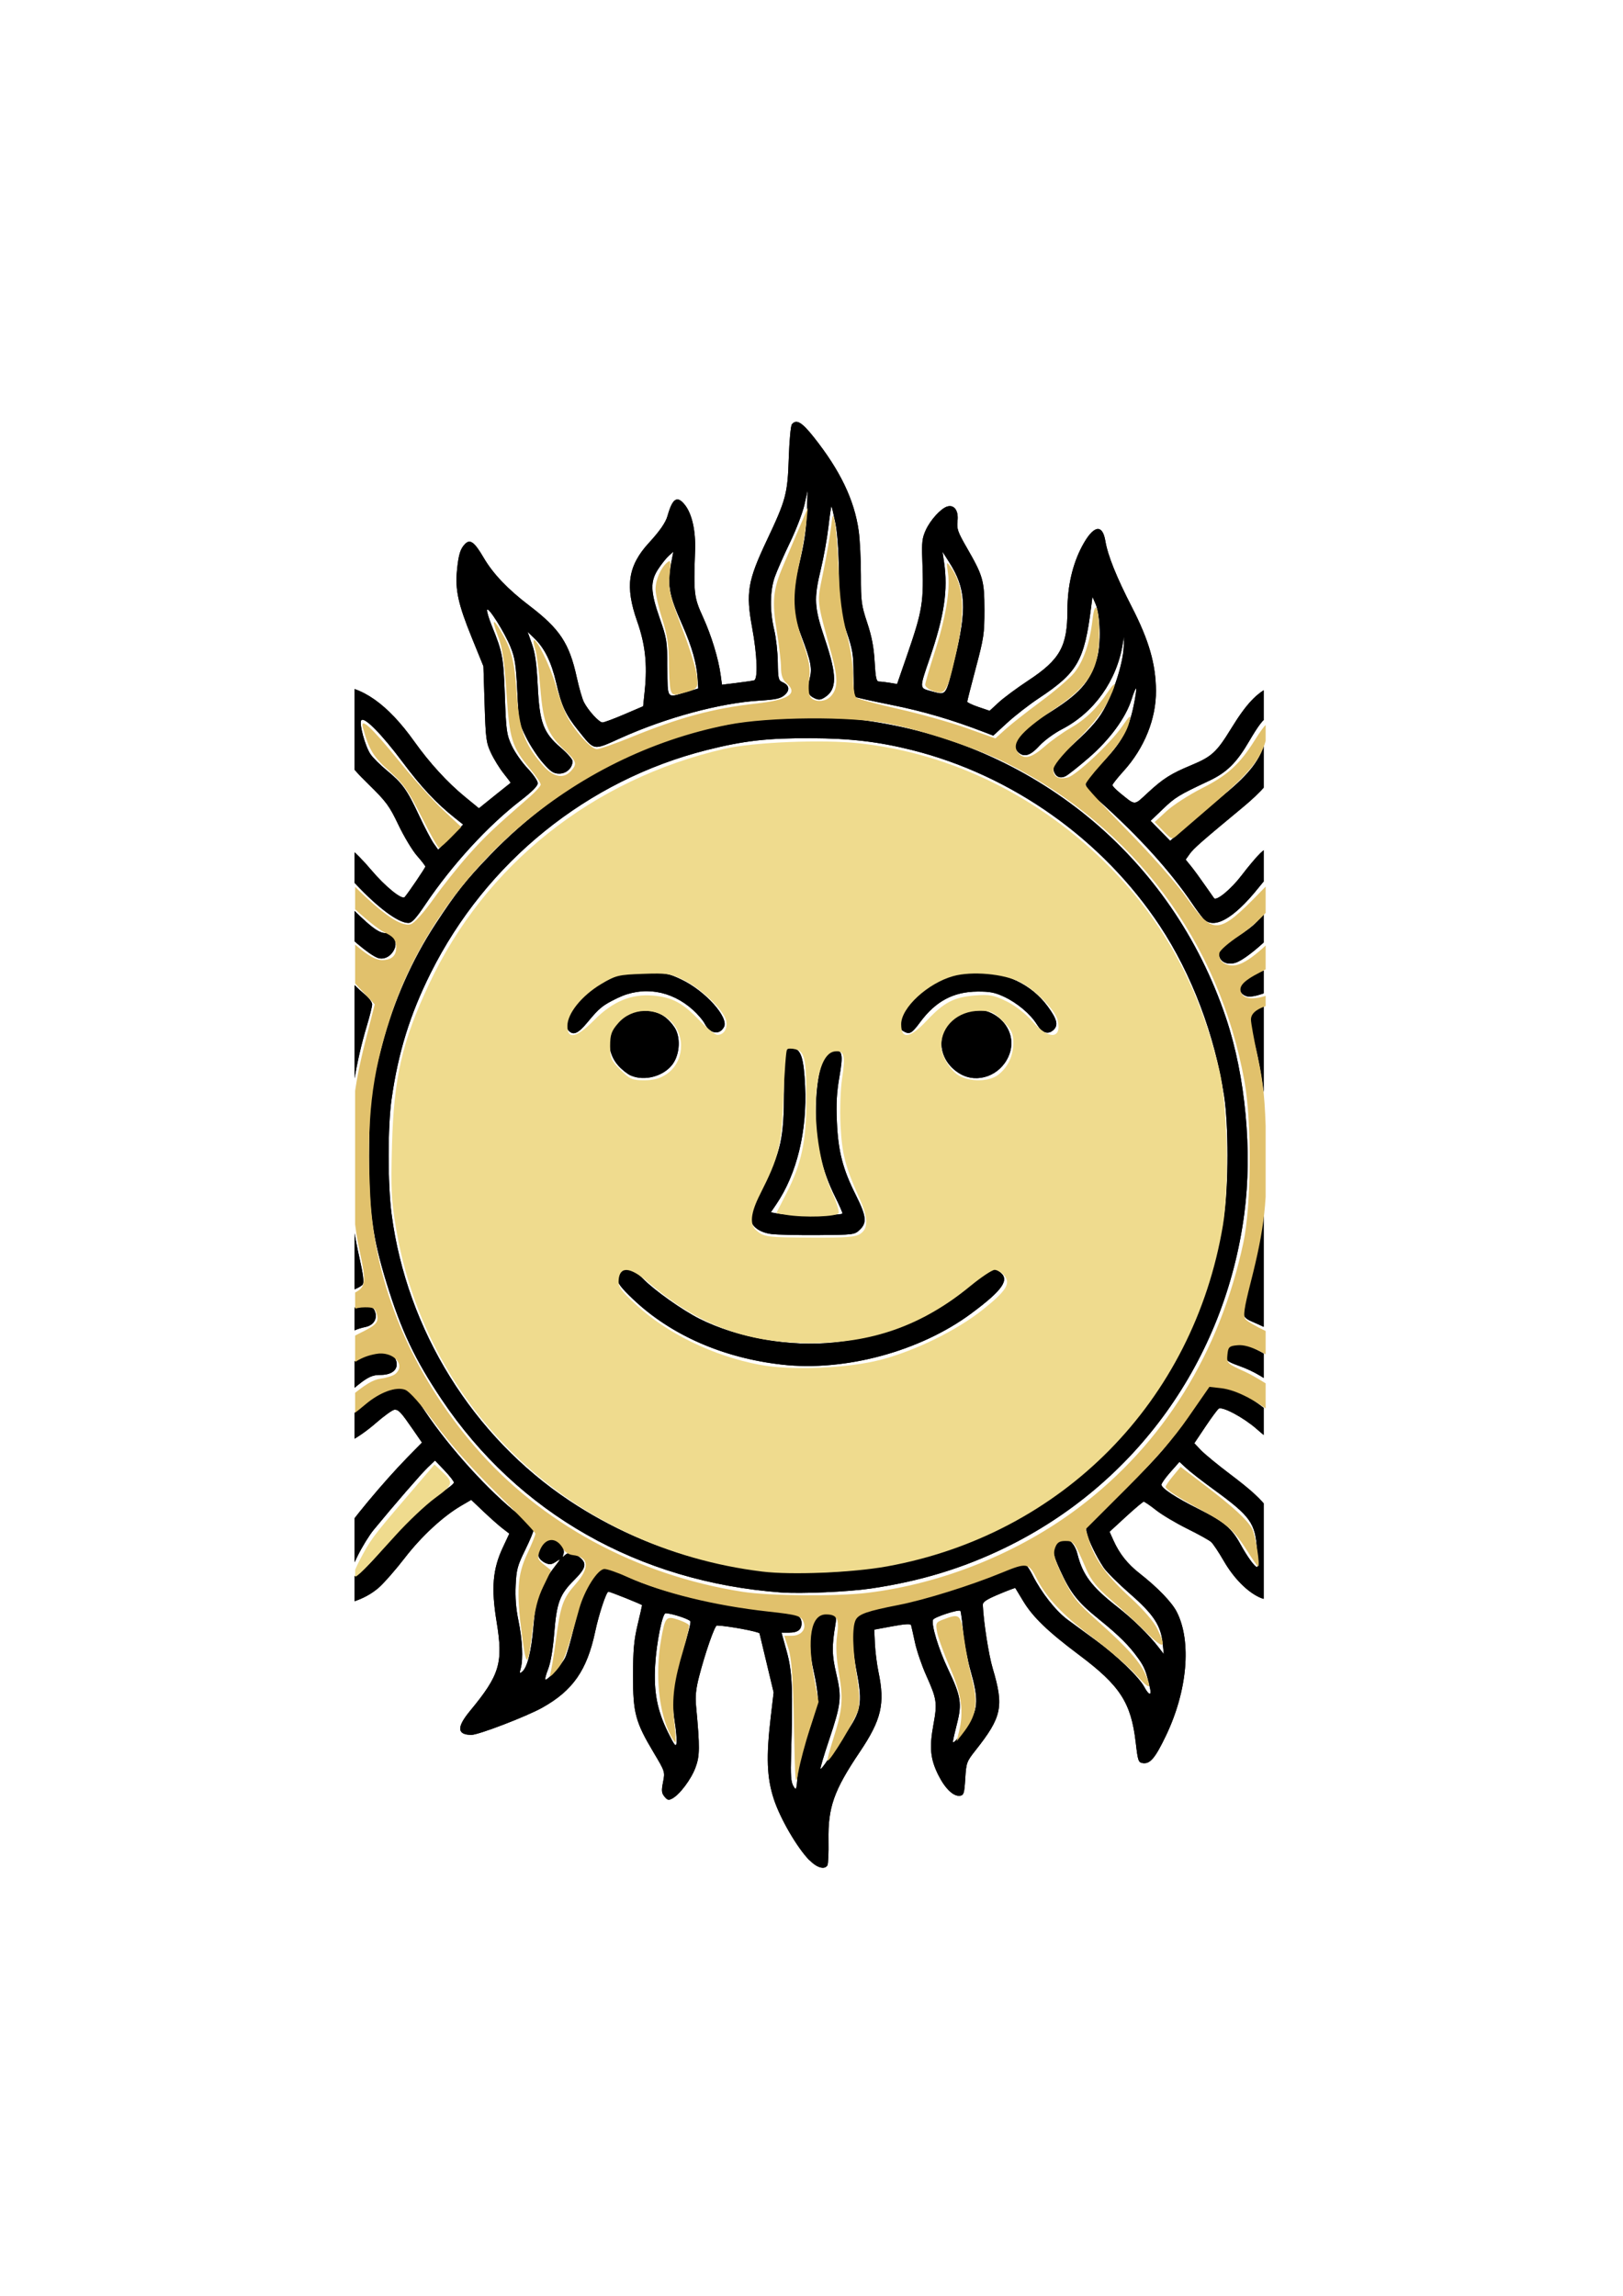 <?xml version="1.0" encoding="UTF-8" standalone="no"?>
<!-- Created with Inkscape (http://www.inkscape.org/) -->

<svg
   width="210mm"
   height="297mm"
   viewBox="0 0 210 297"
   version="1.1"
   id="svg1"
   xml:space="preserve"
   inkscape:version="1.3.2 (091e20e, 2023-11-25, custom)"
   sodipodi:docname="Sun.svg"
   xmlns:inkscape="http://www.inkscape.org/namespaces/inkscape"
   xmlns:sodipodi="http://sodipodi.sourceforge.net/DTD/sodipodi-0.dtd"
   xmlns="http://www.w3.org/2000/svg"
   xmlns:svg="http://www.w3.org/2000/svg"><sodipodi:namedview
     id="namedview1"
     pagecolor="#ffffff"
     bordercolor="#000000"
     borderopacity="0.25"
     inkscape:showpageshadow="2"
     inkscape:pageopacity="0.0"
     inkscape:pagecheckerboard="0"
     inkscape:deskcolor="#d1d1d1"
     inkscape:document-units="mm"
     inkscape:zoom="0.76702441"
     inkscape:cx="396.98867"
     inkscape:cy="561.25984"
     inkscape:window-width="1920"
     inkscape:window-height="1057"
     inkscape:window-x="-8"
     inkscape:window-y="-8"
     inkscape:window-maximized="1"
     inkscape:current-layer="layer1" /><defs
     id="defs1"><clipPath
       clipPathUnits="userSpaceOnUse"
       id="clipPath16"><rect
         style="fill:#d40000;fill-opacity:1;stroke-width:1"
         id="rect17"
         width="444.575"
         height="740.524"
         x="173.397"
         y="183.827" /></clipPath><clipPath
       clipPathUnits="userSpaceOnUse"
       id="clipPath17"><rect
         style="fill:#d40000;fill-opacity:1;stroke-width:1"
         id="rect18"
         width="444.575"
         height="740.524"
         x="173.397"
         y="183.827" /></clipPath><clipPath
       clipPathUnits="userSpaceOnUse"
       id="clipPath18"><rect
         style="fill:#d40000;fill-opacity:1;stroke-width:1"
         id="rect19"
         width="444.575"
         height="740.524"
         x="173.397"
         y="183.827" /></clipPath><clipPath
       clipPathUnits="userSpaceOnUse"
       id="clipPath19"><rect
         style="fill:#d40000;fill-opacity:1;stroke-width:1"
         id="rect20"
         width="444.575"
         height="740.524"
         x="173.397"
         y="183.827" /></clipPath><clipPath
       clipPathUnits="userSpaceOnUse"
       id="clipPath20"><rect
         style="fill:#d40000;fill-opacity:1;stroke-width:1"
         id="rect21"
         width="444.575"
         height="740.524"
         x="173.397"
         y="183.827" /></clipPath><clipPath
       clipPathUnits="userSpaceOnUse"
       id="clipPath21"><rect
         style="fill:#d40000;fill-opacity:1;stroke-width:1"
         id="rect22"
         width="444.575"
         height="740.524"
         x="173.397"
         y="183.827" /></clipPath><clipPath
       clipPathUnits="userSpaceOnUse"
       id="clipPath22"><rect
         style="fill:#d40000;fill-opacity:1;stroke-width:1"
         id="rect23"
         width="444.575"
         height="740.524"
         x="173.397"
         y="183.827" /></clipPath><clipPath
       clipPathUnits="userSpaceOnUse"
       id="clipPath23"><rect
         style="fill:#d40000;fill-opacity:1;stroke-width:1"
         id="rect24"
         width="444.575"
         height="740.524"
         x="173.397"
         y="183.827" /></clipPath><clipPath
       clipPathUnits="userSpaceOnUse"
       id="clipPath24"><rect
         style="fill:#d40000;fill-opacity:1;stroke-width:1"
         id="rect25"
         width="444.575"
         height="740.524"
         x="173.397"
         y="183.827" /></clipPath><clipPath
       clipPathUnits="userSpaceOnUse"
       id="clipPath25"><rect
         style="fill:#d40000;fill-opacity:1;stroke-width:1"
         id="rect26"
         width="444.575"
         height="740.524"
         x="173.397"
         y="183.827" /></clipPath><clipPath
       clipPathUnits="userSpaceOnUse"
       id="clipPath26"><rect
         style="fill:#d40000;fill-opacity:1;stroke-width:1"
         id="rect27"
         width="444.575"
         height="740.524"
         x="173.397"
         y="183.827" /></clipPath><clipPath
       clipPathUnits="userSpaceOnUse"
       id="clipPath27"><rect
         style="fill:#d40000;fill-opacity:1;stroke-width:1"
         id="rect28"
         width="444.575"
         height="740.524"
         x="173.397"
         y="183.827" /></clipPath><clipPath
       clipPathUnits="userSpaceOnUse"
       id="clipPath28"><rect
         style="fill:#d40000;fill-opacity:1;stroke-width:1"
         id="rect29"
         width="444.575"
         height="740.524"
         x="173.397"
         y="183.827" /></clipPath><clipPath
       clipPathUnits="userSpaceOnUse"
       id="clipPath29"><rect
         style="fill:#d40000;fill-opacity:1;stroke-width:1"
         id="rect30"
         width="444.575"
         height="740.524"
         x="173.397"
         y="183.827" /></clipPath><clipPath
       clipPathUnits="userSpaceOnUse"
       id="clipPath30"><rect
         style="fill:#d40000;fill-opacity:1;stroke-width:0.265"
         id="rect31"
         width="117.627"
         height="195.93"
         x="45.878"
         y="48.638" /></clipPath><clipPath
       clipPathUnits="userSpaceOnUse"
       id="clipPath31"><rect
         style="fill:#d40000;fill-opacity:1;stroke-width:0.265"
         id="rect32"
         width="117.627"
         height="195.93"
         x="45.878"
         y="48.638" /></clipPath></defs><g
     inkscape:label="Layer 1"
     inkscape:groupmode="layer"
     id="layer1"><path
       style="fill:#000000"
       d="m 104.712,240.641 c -1.598,-1.649 -3.774,-5.4 -4.593,-7.918 -0.898,-2.759 -0.997,-5.433 -0.394,-10.572 l 0.377,-3.21 -0.877,-3.669 c -0.482,-2.018 -0.909,-3.801 -0.949,-3.963 -0.056,-0.227 -4.207,-0.998 -5.518,-1.024 -0.278,-0.006 -1.51,3.527 -2.305,6.61 -0.41,1.59 -0.506,2.545 -0.385,3.836 0.498,5.332 0.486,6.435 -0.088,7.958 -0.576,1.529 -2.039,3.469 -3.005,3.986 -0.459,0.245 -0.631,0.202 -1,-0.254 -0.374,-0.462 -0.403,-0.763 -0.182,-1.884 0.262,-1.328 0.257,-1.346 -1.204,-3.793 -2.376,-3.982 -2.687,-5.138 -2.68,-9.983 0.004,-3.291 0.121,-4.584 0.587,-6.546 0.32,-1.345 0.581,-2.495 0.581,-2.557 0,-0.094 -4.122,-1.746 -4.356,-1.746 -0.268,0 -1.237,2.923 -1.709,5.159 -1.056,4.997 -2.887,7.63 -6.845,9.843 -2.021,1.13 -8.24,3.518 -9.162,3.518 -1.877,0 -1.94,-0.978 -0.198,-3.086 3.871,-4.683 4.325,-6.207 3.446,-11.569 -0.711,-4.333 -0.506,-6.774 0.802,-9.57 l 0.846,-1.808 -0.87,-0.668 c -0.479,-0.367 -1.588,-1.349 -2.465,-2.183 l -1.595,-1.515 -1.294,0.756 c -2.351,1.373 -5.136,3.948 -7.296,6.746 -1.171,1.517 -2.674,3.237 -3.339,3.823 -1.556,1.37 -3.706,2.198 -6.082,2.344 -3.142,0.192 -3.772,-0.585 -1.978,-2.443 0.7,-0.725 1.258,-1.703 1.735,-3.044 0.387,-1.086 1.054,-2.634 1.484,-3.44 0.834,-1.565 5.448,-7.111 8.526,-10.249 l 1.87,-1.906 -1.149,-1.666 c -1.554,-2.255 -1.865,-2.592 -2.381,-2.592 -0.244,0 -1.327,0.77 -2.406,1.711 -2.498,2.177 -5.034,3.476 -7.882,4.035 -2.068,0.406 -2.55,0.404 -7.276,-0.026 -7.762,-0.708 -11.387,-1.464 -14.448,-3.014 -1.634,-0.827 -2.539,-2.013 -1.861,-2.437 0.217,-0.136 1.05,-0.323 1.852,-0.416 5.052,-0.586 8.852,-2.033 11.453,-4.361 1.552,-1.389 3.999,-4.386 5.935,-7.266 2.28,-3.393 4.179,-4.971 7.254,-6.028 0.375,-0.129 0.392,-0.317 0.13,-1.481 -0.165,-0.733 -0.431,-1.464 -0.59,-1.623 -0.166,-0.166 -1.404,-0.301 -2.908,-0.318 -2.487,-0.027 -2.764,0.029 -5.529,1.105 l -2.91,1.134 -3.175,-0.229 c -1.746,-0.126 -3.949,-0.184 -4.895,-0.129 -4.196,0.242 -4.358,0.224 -4.44,-0.501 -0.057,-0.508 0.39,-1.164 1.929,-2.833 2.564,-2.779 4.172,-3.616 8.057,-4.193 2.467,-0.366 3.016,-0.554 5.044,-1.724 1.773,-1.023 2.885,-1.45 5.037,-1.932 l 2.762,-0.619 0.076,-2.264 0.076,-2.264 -2.193,-0.873 c -2.136,-0.85 -2.278,-0.87 -5.5,-0.782 -8.461,0.232 -8.727,0.217 -10.451,-0.588 -1.936,-0.904 -3.303,-2.189 -4.558,-4.286 -1.293,-2.161 -1.589,-2.468 -3.115,-3.238 -0.728,-0.367 -1.404,-0.794 -1.503,-0.949 -0.296,-0.463 0.245,-1.161 1.14,-1.473 1.581,-0.551 2.47,-0.343 5.811,1.361 l 3.241,1.654 2.27,-0.015 c 1.975,-0.013 2.583,-0.141 4.675,-0.98 4.157,-1.667 7.081,-1.756 9.948,-0.303 0.729,0.37 1.384,0.614 1.455,0.542 0.071,-0.071 0.46,-1.437 0.865,-3.035 l 0.735,-2.906 -1.761,-1.811 c -1.289,-1.325 -2.131,-2.533 -3.142,-4.504 -1.62,-3.159 -3.077,-4.744 -5.42,-5.896 -1.5,-0.738 -1.948,-0.822 -5.085,-0.962 -1.892,-0.084 -4.091,-0.332 -4.886,-0.55 -1.874,-0.515 -3.955,-1.91 -5.4,-3.619 -1.389,-1.642 -1.752,-2.304 -1.752,-3.191 0,-0.98 0.896,-1.093 3.169,-0.403 1.541,0.468 2.323,0.556 3.941,0.441 2.038,-0.144 3.183,-0.506 7.839,-2.477 2.221,-0.94 2.559,-1.008 5.027,-1.011 2.339,-0.003 2.828,0.081 4.221,0.729 2.213,1.029 4.009,2.492 6.092,4.959 1.837,2.177 4.002,3.93 4.35,3.523 0.505,-0.59 2.668,-3.782 2.668,-3.939 0,-0.097 -0.486,-0.729 -1.08,-1.403 -0.594,-0.675 -1.671,-2.466 -2.395,-3.98 -1.19,-2.491 -1.562,-2.996 -3.904,-5.296 -2.868,-2.816 -3.148,-3.355 -3.862,-7.412 -0.23,-1.311 -0.667,-2.682 -1.077,-3.382 -0.864,-1.475 -0.715,-1.936 0.626,-1.936 3.423,0 6.819,2.39 10.26,7.222 1.982,2.782 4.289,5.301 6.564,7.166 l 1.802,1.477 2.023,-1.631 c 1.113,-0.897 2.047,-1.643 2.076,-1.657 0.029,-0.014 -0.374,-0.558 -0.895,-1.208 -0.521,-0.65 -1.256,-1.837 -1.632,-2.637 -0.635,-1.35 -0.695,-1.809 -0.838,-6.35 l -0.154,-4.895 -1.506,-3.704 c -1.752,-4.309 -2.161,-6.168 -1.913,-8.699 0.202,-2.057 0.432,-2.8 1.062,-3.431 0.643,-0.643 1.209,-0.217 2.386,1.795 1.215,2.077 3.112,4.071 5.885,6.183 3.977,3.03 5.199,4.875 6.167,9.309 0.293,1.344 0.71,2.786 0.926,3.203 0.567,1.096 1.962,2.619 2.4,2.619 0.206,0 1.474,-0.471 2.817,-1.046 l 2.442,-1.046 0.212,-2.063 c 0.348,-3.384 0.064,-5.961 -0.988,-8.942 -1.587,-4.5 -1.187,-7.181 1.508,-10.117 1.433,-1.561 2.185,-2.649 2.426,-3.509 0.641,-2.293 1.256,-2.679 2.251,-1.414 0.918,1.167 1.404,3.342 1.314,5.88 -0.199,5.619 -0.147,6.062 1.023,8.631 1.102,2.421 2.003,5.384 2.294,7.548 l 0.161,1.198 1.911,-0.235 c 1.051,-0.129 2.06,-0.278 2.242,-0.33 0.521,-0.149 0.407,-3.283 -0.248,-6.815 -0.834,-4.496 -0.57,-6.076 1.872,-11.241 2.521,-5.332 2.713,-6.052 2.869,-10.763 0.072,-2.183 0.252,-4.118 0.398,-4.299 0.572,-0.709 1.278,-0.301 2.808,1.624 3.442,4.332 5.284,8.169 5.84,12.169 0.157,1.129 0.286,3.712 0.286,5.739 0,3.407 0.061,3.87 0.813,6.132 0.589,1.774 0.854,3.157 0.961,5.027 0.123,2.136 0.222,2.58 0.576,2.583 0.235,0.002 0.856,0.074 1.38,0.16 l 0.952,0.158 1.223,-3.534 c 2.093,-6.047 2.25,-7.025 2.035,-12.662 -0.08,-2.105 -0.008,-2.707 0.446,-3.704 0.595,-1.308 1.939,-2.793 2.764,-3.055 0.914,-0.29 1.501,0.515 1.351,1.852 -0.116,1.026 0.021,1.421 1.216,3.495 2.09,3.63 2.259,4.232 2.264,8.027 0.003,3.053 -0.082,3.629 -1.11,7.49 -0.612,2.301 -1.113,4.27 -1.113,4.377 0,0.107 0.652,0.416 1.448,0.686 l 1.448,0.492 1.179,-1.087 c 0.648,-0.598 2.374,-1.875 3.836,-2.839 4.113,-2.712 5.054,-4.412 5.054,-9.126 0,-3.051 0.661,-5.922 1.897,-8.241 1.443,-2.706 2.625,-2.969 3.009,-0.668 0.312,1.87 1.425,4.641 3.433,8.549 2.208,4.297 3.093,7.369 3.116,10.816 0.024,3.644 -1.501,7.423 -4.2,10.405 -0.788,0.871 -1.434,1.684 -1.434,1.807 1e-5,0.123 0.441,0.58 0.98,1.017 2.043,1.656 1.776,1.656 3.563,0.001 2.001,-1.853 3,-2.49 5.611,-3.576 2.708,-1.128 3.315,-1.682 5.213,-4.771 1.939,-3.155 3.283,-4.588 5.094,-5.432 1.401,-0.652 3.194,-0.848 3.483,-0.381 0.089,0.144 -0.083,0.814 -0.381,1.489 -0.299,0.675 -0.545,1.778 -0.548,2.45 -0.023,5.275 -1.535,8.251 -6.126,12.056 -5.415,4.488 -6.382,5.336 -6.887,6.045 l -0.526,0.738 0.69,0.849 c 0.379,0.467 1.183,1.564 1.786,2.437 0.603,0.873 1.142,1.642 1.198,1.708 0.324,0.385 2.212,-1.18 3.56,-2.951 0.858,-1.127 1.944,-2.417 2.414,-2.867 2.013,-1.927 5.769,-3.079 9.056,-2.777 3.685,0.338 12.284,2.485 16.557,4.132 1.911,0.737 3.955,2.181 3.945,2.786 -0.014,0.782 -0.59,0.988 -3.345,1.193 -3.603,0.268 -5.423,0.747 -8.133,2.142 -3.055,1.573 -5.564,4.169 -7.965,8.242 -2.356,3.996 -3.685,5.254 -6.39,6.05 -1.14,0.335 -1.945,0.716 -1.945,0.92 0,0.191 0.195,1.048 0.433,1.904 l 0.433,1.556 3.018,0.325 c 3.266,0.352 3.316,0.348 7.626,-0.65 1.963,-0.454 3.686,-0.674 5.294,-0.676 2.14,-0.002 2.601,-0.097 4.498,-0.925 2.152,-0.939 3.526,-1.134 4.743,-0.671 0.945,0.359 0.848,0.965 -0.335,2.088 -0.557,0.529 -1.396,1.575 -1.863,2.325 -1.079,1.73 -3.034,3.564 -4.699,4.408 -2.561,1.298 -9.527,2.79 -15.113,3.237 l -2.183,0.175 v 3.132 c 0,2.22 0.096,3.191 0.331,3.336 0.182,0.113 3.01,0.278 6.284,0.368 5.225,0.143 6.162,0.236 7.659,0.757 2.59,0.902 4.291,2.178 6.252,4.69 0.961,1.231 2.204,2.54 2.762,2.909 1.173,0.776 1.427,1.255 1.044,1.97 -0.23,0.429 -0.567,0.51 -2.134,0.51 -1.526,0 -2.489,-0.218 -5.348,-1.211 -4.518,-1.569 -6.397,-1.733 -10.389,-0.909 -2.293,0.473 -3.382,0.564 -5.291,0.442 l -2.404,-0.154 -0.719,2.916 c -0.396,1.604 -0.78,3.076 -0.855,3.27 -0.09,0.235 0.518,0.671 1.8,1.294 1.346,0.653 2.904,1.795 5.111,3.744 4.206,3.715 5.297,4.239 9.922,4.765 4.182,0.476 5.501,0.862 7.59,2.221 2.66,1.731 5.173,4.875 4.759,5.955 -0.206,0.538 -1.243,0.538 -2.502,0.002 -1.44,-0.614 -3.696,-0.877 -5.316,-0.621 -0.787,0.124 -2.908,0.926 -4.761,1.799 -4.082,1.924 -4.875,2.148 -7.613,2.15 -3.792,0.003 -6.261,-1.114 -10.305,-4.661 -1.659,-1.455 -4.385,-2.914 -4.877,-2.609 -0.153,0.095 -0.927,1.141 -1.719,2.324 l -1.441,2.153 0.856,0.9 c 0.471,0.495 2.166,1.888 3.766,3.096 5.143,3.879 6.1,5.305 6.534,9.738 0.364,3.723 0.341,3.648 1.53,4.998 1.63,1.852 1.494,2.113 -0.986,1.902 -1.128,-0.096 -2.548,-0.388 -3.155,-0.649 -1.648,-0.708 -3.435,-2.507 -4.741,-4.771 -0.64,-1.109 -1.372,-2.206 -1.627,-2.437 -0.255,-0.231 -1.655,-1.009 -3.11,-1.728 -1.455,-0.72 -3.267,-1.8 -4.027,-2.4 -0.76,-0.601 -1.474,-1.089 -1.587,-1.084 -0.113,0.004 -1.155,0.88 -2.314,1.947 l -2.108,1.939 0.513,1.138 c 0.773,1.714 1.817,3.029 3.365,4.239 2.345,1.833 4.193,3.75 4.829,5.009 1.932,3.825 1.366,10.214 -1.42,16.015 -1.387,2.888 -2.041,3.661 -2.984,3.527 -0.574,-0.081 -0.638,-0.269 -0.916,-2.667 -0.596,-5.148 -2.015,-7.344 -7.309,-11.311 -4.082,-3.058 -6.012,-4.92 -7.269,-7.011 -0.525,-0.873 -0.976,-1.62 -1.003,-1.659 -0.027,-0.039 -0.99,0.324 -2.139,0.808 -1.623,0.683 -2.084,0.995 -2.065,1.394 0.107,2.266 0.758,6.442 1.277,8.187 1.475,4.962 1.196,6.29 -2.227,10.618 -1.143,1.446 -1.196,1.59 -1.323,3.646 -0.118,1.908 -0.191,2.149 -0.677,2.218 -0.836,0.12 -1.906,-0.894 -2.788,-2.641 -1.051,-2.083 -1.2,-3.576 -0.653,-6.554 0.519,-2.822 0.448,-3.299 -0.943,-6.398 -0.564,-1.257 -1.214,-3.162 -1.444,-4.233 -0.23,-1.071 -0.457,-2.079 -0.505,-2.239 -0.061,-0.204 -0.784,-0.162 -2.426,0.143 l -2.339,0.434 0.086,1.841 c 0.047,1.013 0.256,2.653 0.463,3.645 0.863,4.127 0.379,6.18 -2.443,10.37 -3.328,4.941 -4.1,7.127 -4.027,11.4 0.028,1.615 -0.035,3.073 -0.139,3.241 -0.369,0.597 -1.378,0.3 -2.334,-0.687 z m -0.099,-16.554 c 0.67,-1.865 1.218,-3.86 1.218,-4.435 0,-0.574 -0.249,-2.144 -0.552,-3.488 -1.143,-5.057 0.029,-8.611 2.417,-7.333 0.478,0.256 0.543,0.459 0.406,1.273 -0.485,2.884 -0.467,3.992 0.105,6.427 0.722,3.071 0.63,3.904 -0.954,8.62 -0.658,1.961 -1.147,3.615 -1.086,3.676 0.061,0.061 0.477,-0.456 0.925,-1.149 0.448,-0.693 1.473,-2.196 2.278,-3.341 2.067,-2.939 2.258,-3.959 1.496,-7.988 -0.392,-2.074 -0.557,-3.783 -0.491,-5.088 0.123,-2.428 0.474,-2.784 3.195,-3.239 5.202,-0.869 11.311,-2.675 16.141,-4.769 1.323,-0.574 2.562,-1.043 2.753,-1.043 0.191,0 0.694,0.685 1.116,1.521 1.177,2.329 3.027,4.678 4.581,5.819 0.772,0.567 2.417,1.77 3.653,2.674 2.673,1.953 5.551,4.721 6.24,6 0.593,1.101 0.977,1.199 0.75,0.191 -0.482,-2.142 -0.71,-2.731 -1.466,-3.796 -1.244,-1.752 -2.492,-2.997 -5.199,-5.187 -2.705,-2.188 -3.623,-3.355 -4.975,-6.322 -1.017,-2.231 -1.103,-2.891 -0.469,-3.592 0.936,-1.035 2.258,-0.291 2.716,1.528 0.681,2.703 1.829,4.226 5.14,6.816 2.074,1.623 4.141,3.654 5.423,5.327 l 0.608,0.794 -0.136,-1.368 c -0.231,-2.326 -1.183,-3.773 -4.236,-6.434 -1.51,-1.317 -3.044,-2.844 -3.408,-3.394 -0.985,-1.488 -1.957,-3.504 -2.174,-4.507 -0.183,-0.847 -0.109,-0.961 1.621,-2.501 0.997,-0.888 3.366,-3.167 5.264,-5.066 2.792,-2.792 3.943,-4.192 6.025,-7.328 1.416,-2.132 2.728,-3.936 2.916,-4.008 0.63,-0.242 3.17,0.378 4.656,1.137 0.81,0.413 2.469,1.6 3.686,2.636 1.218,1.036 2.765,2.163 3.44,2.504 2.501,1.264 5.3,1.445 7.907,0.511 1.345,-0.482 1.458,-0.888 0.246,-0.888 -2.399,0 -5.489,-1.496 -9.573,-4.635 -3.17,-2.437 -4.444,-3.206 -6.585,-3.979 -1.383,-0.499 -1.63,-0.687 -1.703,-1.3 -0.128,-1.068 0.661,-1.811 1.736,-1.636 1.447,0.235 4.041,1.669 6.819,3.77 5.738,4.339 7.167,4.882 12.755,4.844 2.151,-0.015 4.209,-0.117 4.572,-0.227 l 0.661,-0.201 -0.685,-0.279 c -0.377,-0.153 -2.193,-0.473 -4.037,-0.711 -1.844,-0.238 -3.822,-0.598 -4.396,-0.8 -1.578,-0.557 -3.528,-1.899 -6.89,-4.74 -2.765,-2.337 -3.903,-3.044 -7.21,-4.482 -1.144,-0.497 -1.249,-1.054 -0.611,-3.236 1.823,-6.233 2.532,-10.623 2.71,-16.783 0.161,-5.564 -0.416,-11.236 -1.627,-16.001 -0.369,-1.452 -0.671,-2.892 -0.671,-3.2 0,-0.856 0.738,-1.321 2.91,-1.835 1.091,-0.258 2.282,-0.621 2.646,-0.806 1.054,-0.538 2.244,-1.957 3.317,-3.954 1.934,-3.601 4.791,-6.958 7.6,-8.932 0.839,-0.589 1.477,-1.119 1.419,-1.177 -0.187,-0.187 -3.375,1.213 -4.703,2.064 -1.652,1.06 -3.075,2.656 -5.506,6.176 -1.076,1.558 -2.432,3.24 -3.014,3.738 -1.166,0.998 -3.468,1.967 -4.672,1.967 -0.731,0 -1.322,-0.579 -1.322,-1.295 0,-0.521 1.108,-1.298 2.657,-1.862 1.708,-0.623 2.396,-1.325 4.578,-4.67 2.57,-3.94 6.133,-7.043 9.62,-8.378 0.816,-0.312 1.336,-0.617 1.155,-0.678 -0.712,-0.237 -3.697,0.568 -5.706,1.54 -2.563,1.239 -4.299,2.731 -6.577,5.648 -1.687,2.161 -4.927,4.94 -6.208,5.325 -1.384,0.416 -2.431,-0.455 -2.037,-1.697 0.089,-0.281 0.841,-0.893 1.671,-1.361 2.333,-1.315 3.163,-2.041 4.818,-4.215 2.056,-2.701 4.018,-4.443 6.519,-5.788 l 2.079,-1.118 -2.381,0.112 c -3.696,0.174 -4.835,0.824 -7.701,4.389 -3.244,4.036 -5.82,5.452 -7.144,3.928 -0.284,-0.327 -0.92,-1.191 -1.412,-1.918 -2.846,-4.205 -6.84,-8.616 -11.991,-13.243 -1.236,-1.11 -1.783,-1.791 -1.783,-2.22 0,-0.42 0.686,-1.309 2.13,-2.765 2.452,-2.47 3.426,-4.24 4.075,-7.406 0.235,-1.147 0.377,-2.136 0.315,-2.198 -0.062,-0.062 -0.33,0.578 -0.595,1.423 -0.747,2.374 -2.815,5.198 -5.529,7.55 -1.31,1.135 -2.658,2.204 -2.997,2.377 -0.811,0.413 -1.472,0.003 -1.589,-0.985 -0.074,-0.627 0.173,-0.976 1.571,-2.222 2.965,-2.642 4.093,-3.863 4.925,-5.329 1.294,-2.28 2.479,-5.958 2.595,-8.055 0.095,-1.715 0.086,-1.752 -0.117,-0.503 -0.775,4.757 -3.698,8.865 -7.841,11.017 -1.061,0.551 -2.338,1.489 -2.961,2.173 -1.21,1.329 -2.064,1.539 -2.829,0.694 -0.981,-1.084 0.15,-2.526 3.687,-4.705 4.355,-2.683 5.724,-4.197 6.624,-7.327 0.536,-1.864 0.432,-5.594 -0.196,-7.037 l -0.403,-0.926 -0.167,1.323 c -0.879,6.967 -1.747,8.479 -6.784,11.818 -1.237,0.82 -3.067,2.241 -4.067,3.158 l -1.818,1.667 -1.225,-0.471 c -4.146,-1.596 -7.874,-2.688 -11.928,-3.496 -2.54,-0.506 -4.683,-0.985 -4.763,-1.064 -0.08,-0.08 -0.151,-1.415 -0.158,-2.967 -0.011,-2.488 -0.119,-3.135 -0.907,-5.468 -0.867,-2.565 -0.896,-2.792 -0.969,-7.409 -0.048,-3.026 -0.226,-5.481 -0.489,-6.732 -0.228,-1.083 -0.449,-2.004 -0.492,-2.046 -0.043,-0.043 -0.221,1.149 -0.395,2.649 -0.174,1.5 -0.612,3.947 -0.973,5.438 -0.939,3.878 -0.875,4.968 0.534,9.145 1.557,4.615 1.558,6.426 9.7e-4,7.446 -0.552,0.362 -0.811,0.391 -1.342,0.148 -0.899,-0.41 -1.047,-0.947 -0.667,-2.428 0.37,-1.445 0.212,-2.283 -1.071,-5.682 -1.22,-3.229 -1.263,-5.053 -0.22,-9.393 0.625,-2.601 0.884,-4.363 0.951,-6.482 l 0.093,-2.91 -0.409,1.852 c -0.225,1.019 -1.07,3.221 -1.876,4.895 -0.807,1.673 -1.693,3.686 -1.969,4.473 -0.624,1.779 -0.651,4.401 -0.069,6.821 0.238,0.991 0.448,2.862 0.466,4.158 0.029,2.15 0.082,2.378 0.609,2.613 0.895,0.399 0.995,1.039 0.262,1.669 -0.523,0.45 -1.134,0.584 -3.258,0.714 -5.081,0.311 -12.051,2.192 -17.929,4.839 -3.634,1.636 -3.363,1.684 -5.5,-0.973 C 73.179,92.446 72.675,91.359 71.964,88.31 71.345,85.655 70.463,83.857 69.159,82.593 l -0.894,-0.867 0.56,1.571 c 0.418,1.173 0.608,2.547 0.752,5.429 0.238,4.784 0.72,6.069 3.009,8.026 0.822,0.702 1.495,1.474 1.495,1.715 0,0.877 -0.783,1.614 -1.714,1.614 -0.743,0 -1.094,-0.231 -2.114,-1.389 -0.673,-0.764 -1.651,-2.248 -2.172,-3.297 -0.922,-1.855 -0.955,-2.022 -1.148,-5.971 -0.168,-3.425 -0.303,-4.32 -0.861,-5.7 -0.772,-1.912 -2.9,-5.286 -3.05,-4.837 -0.057,0.17 0.222,1.108 0.619,2.086 1.387,3.413 1.496,4.004 1.681,9.054 0.166,4.539 0.23,5.005 0.883,6.417 0.387,0.837 1.305,2.158 2.041,2.936 0.735,0.778 1.337,1.651 1.337,1.941 0,0.348 -0.742,1.099 -2.183,2.209 -4.295,3.309 -8.924,8.361 -12.407,13.542 -1.19,1.769 -1.705,2.324 -2.157,2.324 -1.295,0 -3.928,-1.952 -6.867,-5.09 -3.72,-3.972 -4.798,-4.568 -8.267,-4.568 -1.666,2e-5 -2.605,0.124 -3.127,0.414 l -0.746,0.414 1.769,0.326 c 3.187,0.587 5.141,1.809 8.846,5.532 3.448,3.465 4.505,4.292 5.489,4.293 0.85,0.001 1.481,1.064 1.149,1.936 -0.391,1.028 -1.375,1.58 -2.235,1.253 -1.114,-0.424 -3.941,-2.816 -5.593,-4.733 -3.731,-4.33 -6.592,-5.831 -11.299,-5.93 -2.256,-0.047 -5.901,0.564 -5.536,0.929 0.134,0.134 1.657,0.338 3.382,0.452 3.451,0.228 5.408,0.782 7.494,2.12 2.079,1.334 4.034,3.614 5.447,6.352 1.218,2.36 2.375,3.792 4.551,5.631 0.473,0.4 0.86,0.943 0.86,1.208 0,0.264 -0.302,1.484 -0.67,2.71 -2.878,9.57 -3.228,20.108 -0.996,29.968 0.503,2.223 0.632,3.254 0.443,3.553 -0.146,0.232 -1.035,0.681 -1.976,0.998 -3.257,1.099 -4.26,1.951 -6.852,5.822 -1.965,2.935 -4.876,6.562 -6.123,7.629 -0.577,0.494 -1.787,1.297 -2.69,1.785 -1.33,0.719 -1.527,0.904 -1.039,0.976 0.759,0.112 3.816,-0.872 5.245,-1.688 1.467,-0.838 3.762,-3.368 5.708,-6.294 2.081,-3.13 3.691,-4.791 5.569,-5.749 1.939,-0.988 3.275,-1.028 3.694,-0.11 0.442,0.971 -0.056,1.887 -1.156,2.124 -2.268,0.49 -3.23,1.344 -5.798,5.146 -1.995,2.955 -4.607,5.81 -6.453,7.054 -1.646,1.109 -1.4,1.132 0.732,0.067 2.118,-1.058 3.982,-2.461 6.911,-5.201 2.823,-2.641 4.159,-3.468 5.945,-3.679 1.688,-0.2 2.681,0.342 2.681,1.464 0,0.839 -0.808,1.359 -2.112,1.359 -1.301,0 -1.964,0.409 -4.879,3.006 -1.552,1.383 -3.736,3.058 -4.853,3.723 -2.207,1.313 -2.085,1.431 0.811,0.781 2.682,-0.602 4.292,-1.429 6.413,-3.295 2.227,-1.959 3.798,-2.744 5.076,-2.537 1.214,0.197 1.468,0.439 3.249,3.088 3.177,4.725 8.212,10.27 12.102,13.328 1.055,0.829 1.918,1.688 1.918,1.909 0,0.221 -0.5,1.419 -1.111,2.663 -0.989,2.014 -1.123,2.514 -1.22,4.555 -0.074,1.547 0.041,3.023 0.354,4.535 0.512,2.476 0.637,5.001 0.306,6.191 -0.187,0.672 -0.162,0.73 0.184,0.443 0.669,-0.555 1.191,-2.649 1.462,-5.87 0.321,-3.802 0.831,-5.227 2.779,-7.759 0.783,-1.018 0.785,-1.028 0.111,-0.586 -0.566,0.371 -0.805,0.394 -1.374,0.135 -0.379,-0.173 -0.757,-0.528 -0.84,-0.79 -0.202,-0.635 0.534,-2.011 1.186,-2.218 1.021,-0.324 2.367,0.976 2.002,1.935 -0.135,0.355 -0.102,0.377 0.165,0.112 0.483,-0.479 1.117,-0.407 1.911,0.218 1.009,0.794 0.869,1.422 -0.662,2.953 -1.884,1.884 -2.271,2.91 -2.593,6.873 -0.175,2.154 -0.459,3.816 -0.801,4.684 -0.292,0.74 -0.437,1.345 -0.323,1.345 0.35,0 2.083,-1.935 2.531,-2.824 0.232,-0.462 0.739,-2.188 1.125,-3.836 0.779,-3.322 1.329,-4.767 2.524,-6.635 0.963,-1.505 1.399,-1.567 3.414,-0.487 4.216,2.26 13.033,4.423 20.089,4.928 2.678,0.192 3.44,0.538 3.44,1.567 0,0.827 -0.504,1.203 -1.613,1.203 h -0.978 l 0.676,2.447 c 0.718,2.601 0.816,4.896 0.564,13.295 -0.081,2.708 -0.019,3.58 0.29,4.101 0.375,0.633 0.4,0.569 0.567,-1.455 0.126,-1.524 0.516,-3.066 1.393,-5.507 z m -3.545,-18.076 c -18.413,-1.363 -34.046,-10.249 -43.911,-24.959 -3.474,-5.18 -5.231,-8.894 -7.142,-15.094 -1.788,-5.803 -2.256,-9.22 -2.245,-16.4 0.01,-6.815 0.279,-9.079 1.723,-14.519 1.468,-5.53 3.825,-10.851 6.863,-15.494 2.67,-4.081 3.953,-5.698 7.132,-8.987 9.168,-9.486 20.736,-15.486 33.242,-17.241 3.819,-0.536 11.377,-0.606 14.921,-0.139 22.03,2.907 39.996,17.644 46.99,38.545 2.515,7.515 3.42,17.225 2.358,25.295 -2.49,18.916 -13.997,34.979 -30.96,43.215 -5.477,2.66 -11.04,4.346 -17.398,5.274 -2.934,0.428 -9.01,0.692 -11.574,0.503 z m 8.289,-2.761 c 15.404,-1.353 28.585,-8.327 38.032,-20.124 5.73,-7.155 9.578,-16.198 10.998,-25.846 0.582,-3.952 0.581,-11.756 -0.002,-15.55 -1.204,-7.836 -4.182,-15.708 -8.3,-21.939 -7.398,-11.192 -19.125,-19.51 -32.084,-22.758 -4.334,-1.086 -7.986,-1.514 -13.097,-1.535 -5.59,-0.022 -8.671,0.328 -13.444,1.531 -15.463,3.896 -28.541,14.453 -35.733,28.847 -2.678,5.36 -4.203,10.276 -5.062,16.324 -0.507,3.57 -0.506,10.996 0.003,14.877 1.966,14.994 10.527,28.783 23.016,37.07 10.593,7.03 23.056,10.209 35.673,9.101 z m -8.157,-26.713 c -7.643,-0.858 -14.402,-3.826 -19.294,-8.473 -1.521,-1.445 -2.004,-2.075 -2.004,-2.611 0,-1.813 1.539,-1.816 3.317,-0.006 1.464,1.491 5.044,4.028 7.266,5.15 4.929,2.488 11.749,3.684 17.479,3.065 7.034,-0.76 13.744,-3.682 18.141,-7.897 1.815,-1.74 2.258,-1.911 3.214,-1.242 1.397,0.979 0.478,2.336 -3.657,5.402 -6.601,4.894 -16.332,7.525 -24.462,6.613 z m -1.374,-16.894 c -1.641,-0.209 -2.727,-1.076 -2.727,-2.178 0,-0.402 0.715,-2.138 1.59,-3.856 2.374,-4.668 2.73,-6.271 2.76,-12.443 0.026,-5.43 0.119,-5.828 1.293,-5.534 0.922,0.231 1.26,1.367 1.427,4.798 0.287,5.901 -1.064,11.456 -3.746,15.395 l -0.687,1.009 0.997,0.183 c 1.529,0.281 8.273,0.251 8.273,-0.036 0,-0.138 -0.404,-1.06 -0.898,-2.051 -1.773,-3.554 -2.544,-6.932 -2.537,-11.116 0.007,-4.616 0.948,-8.015 2.219,-8.015 1.211,0 1.34,0.548 0.824,3.486 -0.354,2.018 -0.435,3.464 -0.327,5.879 0.171,3.809 0.757,6.072 2.444,9.431 1.372,2.732 1.469,3.599 0.503,4.507 -0.665,0.626 -0.797,0.642 -5.358,0.678 -2.572,0.02 -5.294,-0.042 -6.05,-0.138 z M 81.616,139.135 c -0.439,-0.191 -1.178,-0.78 -1.641,-1.307 -1.411,-1.607 -1.48,-3.907 -0.165,-5.47 0.966,-1.147 1.963,-1.586 3.61,-1.586 1.656,0 2.843,0.656 3.84,2.123 0.824,1.212 0.729,3.43 -0.203,4.738 -1.134,1.592 -3.644,2.285 -5.442,1.501 z M 124.227,138.916 c -3.03,-1.761 -3.234,-5.64 -0.396,-7.519 3.674,-2.431 8.407,1.318 6.657,5.274 -1.105,2.497 -4.025,3.545 -6.262,2.245 z m -50.623,-5.55 c -0.51,-0.51 -0.371,-1.347 0.432,-2.607 1.058,-1.661 2.736,-3.084 4.774,-4.05 1.634,-0.774 1.949,-0.83 4.663,-0.83 2.726,0 3.024,0.054 4.699,0.847 3.076,1.457 6.164,4.901 5.502,6.137 -0.588,1.099 -1.818,0.872 -2.508,-0.463 -0.21,-0.407 -0.882,-1.191 -1.492,-1.742 -2.832,-2.558 -6.495,-3.138 -9.772,-1.545 -1.958,0.951 -2.332,1.255 -3.927,3.183 -1.148,1.388 -1.772,1.67 -2.37,1.071 z m 43.273,0.032 c -0.788,-0.459 -0.555,-1.641 0.645,-3.26 4.321,-5.832 13.732,-5.808 18.03,0.046 1.229,1.674 1.418,2.459 0.74,3.072 -0.698,0.631 -1.452,0.367 -2.143,-0.751 -0.812,-1.313 -2.527,-2.76 -4.209,-3.548 -1.207,-0.566 -1.86,-0.694 -3.471,-0.682 -3.115,0.023 -5.412,1.252 -7.42,3.97 -1.089,1.475 -1.366,1.622 -2.171,1.153 z m -29.577,89.27 c -0.462,-2.996 -0.205,-5.203 1.071,-9.172 0.601,-1.87 1.034,-3.552 0.962,-3.739 -0.11,-0.287 -2.399,-1.043 -3.204,-1.058 -0.425,-0.008 -1.191,3.791 -1.36,6.742 -0.197,3.449 0.265,5.852 1.673,8.696 0.827,1.671 1.017,1.906 1.096,1.359 0.053,-0.364 -0.055,-1.636 -0.238,-2.826 z m 38.159,0.075 c 1.093,-1.666 1.127,-3.104 0.154,-6.509 -0.395,-1.382 -0.834,-3.688 -0.976,-5.123 -0.142,-1.435 -0.308,-2.661 -0.37,-2.722 -0.225,-0.225 -3.415,0.814 -3.546,1.156 -0.243,0.634 0.726,3.821 1.93,6.347 1.679,3.522 1.84,4.485 1.179,7.066 -0.295,1.151 -0.535,2.223 -0.535,2.381 0.002,0.361 1.048,-0.893 2.165,-2.595 z M 46.591,203.457 c 0.494,-0.333 1.933,-1.851 3.196,-3.373 2.768,-3.337 5.31,-5.757 7.398,-7.046 0.852,-0.526 1.547,-1.088 1.544,-1.25 -0.003,-0.161 -0.554,-0.868 -1.224,-1.57 l -1.218,-1.276 -0.923,0.88 c -0.835,0.795 -4.438,4.952 -7.034,8.114 -0.556,0.678 -1.479,2.178 -2.051,3.335 -1.442,2.918 -1.384,3.328 0.311,2.187 z M 162.653,200.544 c -0.22,-3.52 -0.836,-4.382 -5.626,-7.866 -1.455,-1.058 -3.044,-2.293 -3.53,-2.744 l -0.884,-0.82 -1.166,1.316 c -0.641,0.724 -1.166,1.462 -1.166,1.641 0,0.458 1.825,1.657 4.763,3.128 3.344,1.674 4.312,2.486 5.465,4.587 0.895,1.631 1.863,2.955 2.159,2.955 0.068,0 0.062,-0.988 -0.013,-2.196 z M 33.768,159.669 c 2.303,-1.157 3.848,-1.503 6.544,-1.464 l 2.612,0.037 -0.184,-1.895 c -0.101,-1.042 -0.264,-1.969 -0.363,-2.06 -0.098,-0.091 -0.953,-0.004 -1.899,0.193 -1.611,0.336 -2.815,0.867 -6.759,2.984 -1.281,0.688 -2.018,0.889 -3.704,1.011 -1.954,0.142 -3.819,0.752 -4.205,1.376 -0.085,0.138 0.747,0.322 1.9,0.42 1.129,0.096 2.166,0.204 2.305,0.239 0.558,0.143 2.791,-0.357 3.752,-0.841 z m 150.228,-0.71 c -0.235,-0.359 -0.953,-1.001 -1.595,-1.426 -1.94,-1.285 -3.811,-1.597 -10.205,-1.702 l -5.734,-0.094 -0.181,1.557 c -0.099,0.856 -0.109,1.629 -0.02,1.718 0.426,0.426 3.205,0.348 5.826,-0.164 3.594,-0.702 5.961,-0.679 9.15,0.09 3.337,0.805 3.272,0.804 2.759,0.022 z M 42.738,142.022 c 0.1,-0.798 0.121,-1.608 0.047,-1.8 -0.074,-0.192 -0.889,-0.752 -1.812,-1.244 -2.427,-1.293 -3.876,-1.229 -8.12,0.362 -2.785,1.044 -3.541,1.222 -5.192,1.222 -1.063,0 -2.439,-0.179 -3.058,-0.397 -1.379,-0.486 -1.608,-0.494 -1.438,-0.051 0.073,0.191 0.809,0.756 1.634,1.257 1.667,1.011 1.098,0.967 9.99,0.765 3.159,-0.072 3.591,-0.022 5.292,0.609 1.019,0.378 1.992,0.696 2.164,0.707 0.183,0.012 0.386,-0.577 0.493,-1.431 z m 128.878,0.791 c 2.245,-0.138 7.347,-1.207 10.17,-2.131 0.666,-0.218 1.612,-0.81 2.102,-1.316 l 0.892,-0.92 h -2.801 c -2.283,0 -3.382,0.152 -5.939,0.821 -3.242,0.848 -4.513,0.897 -8.666,0.335 l -1.295,-0.175 0.19,1.683 c 0.105,0.926 0.25,1.78 0.323,1.897 0.073,0.118 0.689,0.156 1.369,0.084 0.68,-0.071 2.325,-0.197 3.655,-0.278 z M 58.867,105.825 c -2.428,-1.933 -4.321,-3.954 -6.777,-7.237 -2.701,-3.61 -4.903,-5.85 -5.33,-5.424 -0.346,0.346 0.491,3.433 1.203,4.44 0.323,0.457 1.264,1.388 2.09,2.068 2.007,1.652 2.608,2.491 4.16,5.807 0.723,1.545 1.577,3.177 1.897,3.627 l 0.582,0.817 1.617,-1.628 1.617,-1.628 z m 99.638,-3.115 c 3.179,-2.614 4.632,-4.521 5.163,-6.776 0.927,-3.942 0.254,-3.975 -2.006,-0.1 -1.669,2.863 -2.919,4.097 -5.268,5.202 -3.9,1.835 -4.335,2.101 -5.922,3.622 l -1.602,1.534 1.27,1.29 1.27,1.29 2.169,-1.898 c 1.193,-1.044 3.409,-2.918 4.925,-4.164 z m -69.74,-13.167 1.587,-0.477 -0.086,-1.306 C 90.137,85.803 89.517,83.624 88.324,80.934 86.479,76.776 86.299,75.644 86.949,72.286 l 0.177,-0.912 -0.575,0.509 c -0.316,0.28 -0.93,1.045 -1.363,1.699 -1.077,1.626 -1.042,2.926 0.175,6.411 0.918,2.628 0.965,2.93 0.992,6.394 0.033,4.131 -0.129,3.918 2.41,3.156 z m 34.762,-4.217 c 1.62,-6.601 1.47,-9.189 -0.731,-12.629 l -0.846,-1.323 0.196,1.323 c 0.539,3.635 0.034,6.994 -1.895,12.6 -1.287,3.741 -1.288,3.712 0.131,4.093 2.132,0.573 1.948,0.811 3.145,-4.064 z"
       id="path2"
       clip-path="url(#clipPath31)" /><path
       style="fill:#000000"
       d="m 104.712,240.641 c -1.598,-1.649 -3.774,-5.4 -4.593,-7.918 -0.898,-2.759 -0.997,-5.433 -0.394,-10.572 l 0.377,-3.21 -0.877,-3.669 c -0.482,-2.018 -0.909,-3.801 -0.949,-3.963 -0.056,-0.227 -4.207,-0.998 -5.518,-1.024 -0.278,-0.006 -1.51,3.527 -2.305,6.61 -0.41,1.59 -0.506,2.545 -0.385,3.836 0.498,5.332 0.486,6.435 -0.088,7.958 -0.576,1.529 -2.039,3.469 -3.005,3.986 -0.459,0.245 -0.631,0.202 -1,-0.254 -0.374,-0.462 -0.403,-0.763 -0.182,-1.884 0.262,-1.328 0.257,-1.346 -1.204,-3.793 -2.376,-3.982 -2.687,-5.138 -2.68,-9.983 0.004,-3.291 0.121,-4.584 0.587,-6.546 0.32,-1.345 0.581,-2.495 0.581,-2.557 0,-0.094 -4.122,-1.746 -4.356,-1.746 -0.268,0 -1.237,2.923 -1.709,5.159 -1.056,4.997 -2.887,7.63 -6.845,9.843 -2.021,1.13 -8.24,3.518 -9.162,3.518 -1.877,0 -1.94,-0.978 -0.198,-3.086 3.871,-4.683 4.325,-6.207 3.446,-11.569 -0.711,-4.333 -0.506,-6.774 0.802,-9.57 l 0.846,-1.808 -0.87,-0.668 c -0.479,-0.367 -1.588,-1.349 -2.465,-2.183 l -1.595,-1.515 -1.294,0.756 c -2.351,1.373 -5.136,3.948 -7.296,6.746 -1.171,1.517 -2.674,3.237 -3.339,3.823 -1.556,1.37 -3.706,2.198 -6.082,2.344 -3.142,0.192 -3.772,-0.585 -1.978,-2.443 0.7,-0.725 1.258,-1.703 1.735,-3.044 0.387,-1.086 1.054,-2.634 1.484,-3.44 0.834,-1.565 5.448,-7.111 8.526,-10.249 l 1.87,-1.906 -1.149,-1.666 c -1.554,-2.255 -1.865,-2.592 -2.381,-2.592 -0.244,0 -1.327,0.77 -2.406,1.711 -2.498,2.177 -5.034,3.476 -7.882,4.035 -2.068,0.406 -2.55,0.404 -7.276,-0.026 -7.762,-0.708 -11.387,-1.464 -14.448,-3.014 -1.634,-0.827 -2.539,-2.013 -1.861,-2.437 0.217,-0.136 1.05,-0.323 1.852,-0.416 5.052,-0.586 8.852,-2.033 11.453,-4.361 1.552,-1.389 3.999,-4.386 5.935,-7.266 2.28,-3.393 4.179,-4.971 7.254,-6.028 0.375,-0.129 0.392,-0.317 0.13,-1.481 -0.165,-0.733 -0.431,-1.464 -0.59,-1.623 -0.166,-0.166 -1.404,-0.301 -2.908,-0.318 -2.487,-0.027 -2.764,0.029 -5.529,1.105 l -2.91,1.134 -3.175,-0.229 c -1.746,-0.126 -3.949,-0.184 -4.895,-0.129 -4.196,0.242 -4.358,0.224 -4.44,-0.501 -0.057,-0.508 0.39,-1.164 1.929,-2.833 2.564,-2.779 4.172,-3.616 8.057,-4.193 2.467,-0.366 3.016,-0.554 5.044,-1.724 1.773,-1.023 2.885,-1.45 5.037,-1.932 l 2.762,-0.619 0.076,-2.264 0.076,-2.264 -2.193,-0.873 c -2.136,-0.85 -2.278,-0.87 -5.5,-0.782 -8.461,0.232 -8.727,0.217 -10.451,-0.588 -1.936,-0.904 -3.303,-2.189 -4.558,-4.286 -1.293,-2.161 -1.589,-2.468 -3.115,-3.238 -0.728,-0.367 -1.404,-0.794 -1.503,-0.949 -0.296,-0.463 0.245,-1.161 1.14,-1.473 1.581,-0.551 2.47,-0.343 5.811,1.361 l 3.241,1.654 2.27,-0.015 c 1.975,-0.013 2.583,-0.141 4.675,-0.98 4.157,-1.667 7.081,-1.756 9.948,-0.303 0.729,0.37 1.384,0.614 1.455,0.542 0.071,-0.071 0.46,-1.437 0.865,-3.035 l 0.735,-2.906 -1.761,-1.811 c -1.289,-1.325 -2.131,-2.533 -3.142,-4.504 -1.62,-3.159 -3.077,-4.744 -5.42,-5.896 -1.5,-0.738 -1.948,-0.822 -5.085,-0.962 -1.892,-0.084 -4.091,-0.332 -4.886,-0.55 -1.874,-0.515 -3.955,-1.91 -5.4,-3.619 -1.389,-1.642 -1.752,-2.304 -1.752,-3.191 0,-0.98 0.896,-1.093 3.169,-0.403 1.541,0.468 2.323,0.556 3.941,0.441 2.038,-0.144 3.183,-0.506 7.839,-2.477 2.221,-0.94 2.559,-1.008 5.027,-1.011 2.339,-0.003 2.828,0.081 4.221,0.729 2.213,1.029 4.009,2.492 6.092,4.959 1.837,2.177 4.002,3.93 4.35,3.523 0.505,-0.59 2.668,-3.782 2.668,-3.939 0,-0.097 -0.486,-0.729 -1.08,-1.403 -0.594,-0.675 -1.671,-2.466 -2.395,-3.98 -1.19,-2.491 -1.562,-2.996 -3.904,-5.296 -2.868,-2.816 -3.148,-3.355 -3.862,-7.412 -0.23,-1.311 -0.667,-2.682 -1.077,-3.382 -0.864,-1.475 -0.715,-1.936 0.626,-1.936 3.423,0 6.819,2.39 10.26,7.222 1.982,2.782 4.289,5.301 6.564,7.166 l 1.802,1.477 2.023,-1.631 c 1.113,-0.897 2.047,-1.643 2.076,-1.657 0.029,-0.014 -0.374,-0.558 -0.895,-1.208 -0.521,-0.65 -1.256,-1.837 -1.632,-2.637 -0.635,-1.35 -0.695,-1.809 -0.838,-6.35 l -0.154,-4.895 -1.506,-3.704 c -1.752,-4.309 -2.161,-6.168 -1.913,-8.699 0.202,-2.057 0.432,-2.8 1.062,-3.431 0.643,-0.643 1.209,-0.217 2.386,1.795 1.215,2.077 3.112,4.071 5.885,6.183 3.977,3.03 5.199,4.875 6.167,9.309 0.293,1.344 0.71,2.786 0.926,3.203 0.567,1.096 1.962,2.619 2.4,2.619 0.206,0 1.474,-0.471 2.817,-1.046 l 2.442,-1.046 0.212,-2.063 c 0.348,-3.384 0.064,-5.961 -0.988,-8.942 -1.587,-4.5 -1.187,-7.181 1.508,-10.117 1.433,-1.561 2.185,-2.649 2.426,-3.509 0.641,-2.293 1.256,-2.679 2.251,-1.414 0.918,1.167 1.404,3.342 1.314,5.88 -0.199,5.619 -0.147,6.062 1.023,8.631 1.102,2.421 2.003,5.384 2.294,7.548 l 0.161,1.198 1.911,-0.235 c 1.051,-0.129 2.06,-0.278 2.242,-0.33 0.521,-0.149 0.407,-3.283 -0.248,-6.815 -0.834,-4.496 -0.57,-6.076 1.872,-11.241 2.521,-5.332 2.713,-6.052 2.869,-10.763 0.072,-2.183 0.252,-4.118 0.398,-4.299 0.572,-0.709 1.278,-0.301 2.808,1.624 3.442,4.332 5.284,8.169 5.84,12.169 0.157,1.129 0.286,3.712 0.286,5.739 0,3.407 0.061,3.87 0.813,6.132 0.589,1.774 0.854,3.157 0.961,5.027 0.123,2.136 0.222,2.58 0.576,2.583 0.235,0.002 0.856,0.074 1.38,0.16 l 0.952,0.158 1.223,-3.534 c 2.093,-6.047 2.25,-7.025 2.035,-12.662 -0.08,-2.105 -0.008,-2.707 0.446,-3.704 0.595,-1.308 1.939,-2.793 2.764,-3.055 0.914,-0.29 1.501,0.515 1.351,1.852 -0.116,1.026 0.021,1.421 1.216,3.495 2.09,3.63 2.259,4.232 2.264,8.027 0.003,3.053 -0.082,3.629 -1.11,7.49 -0.612,2.301 -1.113,4.27 -1.113,4.377 0,0.107 0.652,0.416 1.448,0.686 l 1.448,0.492 1.179,-1.087 c 0.648,-0.598 2.374,-1.875 3.836,-2.839 4.113,-2.712 5.054,-4.412 5.054,-9.126 0,-3.051 0.661,-5.922 1.897,-8.241 1.443,-2.706 2.625,-2.969 3.009,-0.668 0.312,1.87 1.425,4.641 3.433,8.549 2.208,4.297 3.093,7.369 3.116,10.816 0.024,3.644 -1.501,7.423 -4.2,10.405 -0.788,0.871 -1.434,1.684 -1.434,1.807 1e-5,0.123 0.441,0.58 0.98,1.017 2.043,1.656 1.776,1.656 3.563,0.001 2.001,-1.853 3,-2.49 5.611,-3.576 2.708,-1.128 3.315,-1.682 5.213,-4.771 1.939,-3.155 3.283,-4.588 5.094,-5.432 1.401,-0.652 3.194,-0.848 3.483,-0.381 0.089,0.144 -0.083,0.814 -0.381,1.489 -0.299,0.675 -0.545,1.778 -0.548,2.45 -0.023,5.275 -1.535,8.251 -6.126,12.056 -5.415,4.488 -6.382,5.336 -6.887,6.045 l -0.526,0.738 0.69,0.849 c 0.379,0.467 1.183,1.564 1.786,2.437 0.603,0.873 1.142,1.642 1.198,1.708 0.324,0.385 2.212,-1.18 3.56,-2.951 0.858,-1.127 1.944,-2.417 2.414,-2.867 2.013,-1.927 5.769,-3.079 9.056,-2.777 3.685,0.338 12.284,2.485 16.557,4.132 1.911,0.737 3.955,2.181 3.945,2.786 -0.014,0.782 -0.59,0.988 -3.345,1.193 -3.603,0.268 -5.423,0.747 -8.133,2.142 -3.055,1.573 -5.564,4.169 -7.965,8.242 -2.356,3.996 -3.685,5.254 -6.39,6.05 -1.14,0.335 -1.945,0.716 -1.945,0.92 0,0.191 0.195,1.048 0.433,1.904 l 0.433,1.556 3.018,0.325 c 3.266,0.352 3.316,0.348 7.626,-0.65 1.963,-0.454 3.686,-0.674 5.294,-0.676 2.14,-0.002 2.601,-0.097 4.498,-0.925 2.152,-0.939 3.526,-1.134 4.743,-0.671 0.945,0.359 0.848,0.965 -0.335,2.088 -0.557,0.529 -1.396,1.575 -1.863,2.325 -1.079,1.73 -3.034,3.564 -4.699,4.408 -2.561,1.298 -9.527,2.79 -15.113,3.237 l -2.183,0.175 v 3.132 c 0,2.22 0.096,3.191 0.331,3.336 0.182,0.113 3.01,0.278 6.284,0.368 5.225,0.143 6.162,0.236 7.659,0.757 2.59,0.902 4.291,2.178 6.252,4.69 0.961,1.231 2.204,2.54 2.762,2.909 1.173,0.776 1.427,1.255 1.044,1.97 -0.23,0.429 -0.567,0.51 -2.134,0.51 -1.526,0 -2.489,-0.218 -5.348,-1.211 -4.518,-1.569 -6.397,-1.733 -10.389,-0.909 -2.293,0.473 -3.382,0.564 -5.291,0.442 l -2.404,-0.154 -0.719,2.916 c -0.396,1.604 -0.78,3.076 -0.855,3.27 -0.09,0.235 0.518,0.671 1.8,1.294 1.346,0.653 2.904,1.795 5.111,3.744 4.206,3.715 5.297,4.239 9.922,4.765 4.182,0.476 5.501,0.862 7.59,2.221 2.66,1.731 5.173,4.875 4.759,5.955 -0.206,0.538 -1.243,0.538 -2.502,0.002 -1.44,-0.614 -3.696,-0.877 -5.316,-0.621 -0.787,0.124 -2.908,0.926 -4.761,1.799 -4.082,1.924 -4.875,2.148 -7.613,2.15 -3.792,0.003 -6.261,-1.114 -10.305,-4.661 -1.659,-1.455 -4.385,-2.914 -4.877,-2.609 -0.153,0.095 -0.927,1.141 -1.719,2.324 l -1.441,2.153 0.856,0.9 c 0.471,0.495 2.166,1.888 3.766,3.096 5.143,3.879 6.1,5.305 6.534,9.738 0.364,3.723 0.341,3.648 1.53,4.998 1.63,1.852 1.494,2.113 -0.986,1.902 -1.128,-0.096 -2.548,-0.388 -3.155,-0.649 -1.648,-0.708 -3.435,-2.507 -4.741,-4.771 -0.64,-1.109 -1.372,-2.206 -1.627,-2.437 -0.255,-0.231 -1.655,-1.009 -3.11,-1.728 -1.455,-0.72 -3.267,-1.8 -4.027,-2.4 -0.76,-0.601 -1.474,-1.089 -1.587,-1.084 -0.113,0.004 -1.155,0.88 -2.314,1.947 l -2.108,1.939 0.513,1.138 c 0.773,1.714 1.817,3.029 3.365,4.239 2.345,1.833 4.193,3.75 4.829,5.009 1.932,3.825 1.366,10.214 -1.42,16.015 -1.387,2.888 -2.041,3.661 -2.984,3.527 -0.574,-0.081 -0.638,-0.269 -0.916,-2.667 -0.596,-5.148 -2.015,-7.344 -7.309,-11.311 -4.082,-3.058 -6.012,-4.92 -7.269,-7.011 -0.525,-0.873 -0.976,-1.62 -1.003,-1.659 -0.027,-0.039 -0.99,0.324 -2.139,0.808 -1.623,0.683 -2.084,0.995 -2.065,1.394 0.107,2.266 0.758,6.442 1.277,8.187 1.475,4.962 1.196,6.29 -2.227,10.618 -1.143,1.446 -1.196,1.59 -1.323,3.646 -0.118,1.908 -0.191,2.149 -0.677,2.218 -0.836,0.12 -1.906,-0.894 -2.788,-2.641 -1.051,-2.083 -1.2,-3.576 -0.653,-6.554 0.519,-2.822 0.448,-3.299 -0.943,-6.398 -0.564,-1.257 -1.214,-3.162 -1.444,-4.233 -0.23,-1.071 -0.457,-2.079 -0.505,-2.239 -0.061,-0.204 -0.784,-0.162 -2.426,0.143 l -2.339,0.434 0.086,1.841 c 0.047,1.013 0.256,2.653 0.463,3.645 0.863,4.127 0.379,6.18 -2.443,10.37 -3.328,4.941 -4.1,7.127 -4.027,11.4 0.028,1.615 -0.035,3.073 -0.139,3.241 -0.369,0.597 -1.378,0.3 -2.334,-0.687 z m -0.099,-16.554 c 0.67,-1.865 1.218,-3.86 1.218,-4.435 0,-0.574 -0.249,-2.144 -0.552,-3.488 -1.143,-5.057 0.029,-8.611 2.417,-7.333 0.478,0.256 0.543,0.459 0.406,1.273 -0.485,2.884 -0.467,3.992 0.105,6.427 0.722,3.071 0.63,3.904 -0.954,8.62 -0.658,1.961 -1.147,3.615 -1.086,3.676 0.061,0.061 0.477,-0.456 0.925,-1.149 0.448,-0.693 1.473,-2.196 2.278,-3.341 2.067,-2.939 2.258,-3.959 1.496,-7.988 -0.392,-2.074 -0.557,-3.783 -0.491,-5.088 0.123,-2.428 0.474,-2.784 3.195,-3.239 5.202,-0.869 11.311,-2.675 16.141,-4.769 1.323,-0.574 2.562,-1.043 2.753,-1.043 0.191,0 0.694,0.685 1.116,1.521 1.177,2.329 3.027,4.678 4.581,5.819 0.772,0.567 2.417,1.77 3.653,2.674 2.673,1.953 5.551,4.721 6.24,6 0.593,1.101 0.977,1.199 0.75,0.191 -0.482,-2.142 -0.71,-2.731 -1.466,-3.796 -1.244,-1.752 -2.492,-2.997 -5.199,-5.187 -2.705,-2.188 -3.623,-3.355 -4.975,-6.322 -1.017,-2.231 -1.103,-2.891 -0.469,-3.592 0.936,-1.035 2.258,-0.291 2.716,1.528 0.681,2.703 1.829,4.226 5.14,6.816 2.074,1.623 4.141,3.654 5.423,5.327 l 0.608,0.794 -0.136,-1.368 c -0.231,-2.326 -1.183,-3.773 -4.236,-6.434 -1.51,-1.317 -3.044,-2.844 -3.408,-3.394 -0.985,-1.488 -1.957,-3.504 -2.174,-4.507 -0.183,-0.847 -0.109,-0.961 1.621,-2.501 0.997,-0.888 3.366,-3.167 5.264,-5.066 2.792,-2.792 3.943,-4.192 6.025,-7.328 1.416,-2.132 2.728,-3.936 2.916,-4.008 0.63,-0.242 3.17,0.378 4.656,1.137 0.81,0.413 2.469,1.6 3.686,2.636 1.218,1.036 2.765,2.163 3.44,2.504 2.501,1.264 5.3,1.445 7.907,0.511 1.345,-0.482 1.458,-0.888 0.246,-0.888 -2.399,0 -5.489,-1.496 -9.573,-4.635 -3.17,-2.437 -4.444,-3.206 -6.585,-3.979 -1.383,-0.499 -1.63,-0.687 -1.703,-1.3 -0.128,-1.068 0.661,-1.811 1.736,-1.636 1.447,0.235 4.041,1.669 6.819,3.77 5.738,4.339 7.167,4.882 12.755,4.844 2.151,-0.015 4.209,-0.117 4.572,-0.227 l 0.661,-0.201 -0.685,-0.279 c -0.377,-0.153 -2.193,-0.473 -4.037,-0.711 -1.844,-0.238 -3.822,-0.598 -4.396,-0.8 -1.578,-0.557 -3.528,-1.899 -6.89,-4.74 -2.765,-2.337 -3.903,-3.044 -7.21,-4.482 -1.144,-0.497 -1.249,-1.054 -0.611,-3.236 1.823,-6.233 2.532,-10.623 2.71,-16.783 0.161,-5.564 -0.416,-11.236 -1.627,-16.001 -0.369,-1.452 -0.671,-2.892 -0.671,-3.2 0,-0.856 0.738,-1.321 2.91,-1.835 1.091,-0.258 2.282,-0.621 2.646,-0.806 1.054,-0.538 2.244,-1.957 3.317,-3.954 1.934,-3.601 4.791,-6.958 7.6,-8.932 0.839,-0.589 1.477,-1.119 1.419,-1.177 -0.187,-0.187 -3.375,1.213 -4.703,2.064 -1.652,1.06 -3.075,2.656 -5.506,6.176 -1.076,1.558 -2.432,3.24 -3.014,3.738 -1.166,0.998 -3.468,1.967 -4.672,1.967 -0.731,0 -1.322,-0.579 -1.322,-1.295 0,-0.521 1.108,-1.298 2.657,-1.862 1.708,-0.623 2.396,-1.325 4.578,-4.67 2.57,-3.94 6.133,-7.043 9.62,-8.378 0.816,-0.312 1.336,-0.617 1.155,-0.678 -0.712,-0.237 -3.697,0.568 -5.706,1.54 -2.563,1.239 -4.299,2.731 -6.577,5.648 -1.687,2.161 -4.927,4.94 -6.208,5.325 -1.384,0.416 -2.431,-0.455 -2.037,-1.697 0.089,-0.281 0.841,-0.893 1.671,-1.361 2.333,-1.315 3.163,-2.041 4.818,-4.215 2.056,-2.701 4.018,-4.443 6.519,-5.788 l 2.079,-1.118 -2.381,0.112 c -3.696,0.174 -4.835,0.824 -7.701,4.389 -3.244,4.036 -5.82,5.452 -7.144,3.928 -0.284,-0.327 -0.92,-1.191 -1.412,-1.918 -2.846,-4.205 -6.84,-8.616 -11.991,-13.243 -1.236,-1.11 -1.783,-1.791 -1.783,-2.22 0,-0.42 0.686,-1.309 2.13,-2.765 2.452,-2.47 3.426,-4.24 4.075,-7.406 0.235,-1.147 0.377,-2.136 0.315,-2.198 -0.062,-0.062 -0.33,0.578 -0.595,1.423 -0.747,2.374 -2.815,5.198 -5.529,7.55 -1.31,1.135 -2.658,2.204 -2.997,2.377 -0.811,0.413 -1.472,0.003 -1.589,-0.985 -0.074,-0.627 0.173,-0.976 1.571,-2.222 2.965,-2.642 4.093,-3.863 4.925,-5.329 1.294,-2.28 2.479,-5.958 2.595,-8.055 0.095,-1.715 0.086,-1.752 -0.117,-0.503 -0.775,4.757 -3.698,8.865 -7.841,11.017 -1.061,0.551 -2.338,1.489 -2.961,2.173 -1.21,1.329 -2.064,1.539 -2.829,0.694 -0.981,-1.084 0.15,-2.526 3.687,-4.705 4.355,-2.683 5.724,-4.197 6.624,-7.327 0.536,-1.864 0.432,-5.594 -0.196,-7.037 l -0.403,-0.926 -0.167,1.323 c -0.879,6.967 -1.747,8.479 -6.784,11.818 -1.237,0.82 -3.067,2.241 -4.067,3.158 l -1.818,1.667 -1.225,-0.471 c -4.146,-1.596 -7.874,-2.688 -11.928,-3.496 -2.54,-0.506 -4.683,-0.985 -4.763,-1.064 -0.08,-0.08 -0.151,-1.415 -0.158,-2.967 -0.011,-2.488 -0.119,-3.135 -0.907,-5.468 -0.867,-2.565 -0.896,-2.792 -0.969,-7.409 -0.048,-3.026 -0.226,-5.481 -0.489,-6.732 -0.228,-1.083 -0.449,-2.004 -0.492,-2.046 -0.043,-0.043 -0.221,1.149 -0.395,2.649 -0.174,1.5 -0.612,3.947 -0.973,5.438 -0.939,3.878 -0.875,4.968 0.534,9.145 1.557,4.615 1.558,6.426 9.7e-4,7.446 -0.552,0.362 -0.811,0.391 -1.342,0.148 -0.899,-0.41 -1.047,-0.947 -0.667,-2.428 0.37,-1.445 0.212,-2.283 -1.071,-5.682 -1.22,-3.229 -1.263,-5.053 -0.22,-9.393 0.625,-2.601 0.884,-4.363 0.951,-6.482 l 0.093,-2.91 -0.409,1.852 c -0.225,1.019 -1.07,3.221 -1.876,4.895 -0.807,1.673 -1.693,3.686 -1.969,4.473 -0.624,1.779 -0.651,4.401 -0.069,6.821 0.238,0.991 0.448,2.862 0.466,4.158 0.029,2.15 0.082,2.378 0.609,2.613 0.895,0.399 0.995,1.039 0.262,1.669 -0.523,0.45 -1.134,0.584 -3.258,0.714 -5.081,0.311 -12.051,2.192 -17.929,4.839 -3.634,1.636 -3.363,1.684 -5.5,-0.973 C 73.179,92.446 72.675,91.359 71.964,88.31 71.345,85.655 70.463,83.857 69.159,82.593 l -0.894,-0.867 0.56,1.571 c 0.418,1.173 0.608,2.547 0.752,5.429 0.238,4.784 0.72,6.069 3.009,8.026 0.822,0.702 1.495,1.474 1.495,1.715 0,0.877 -0.783,1.614 -1.714,1.614 -0.743,0 -1.094,-0.231 -2.114,-1.389 -0.673,-0.764 -1.651,-2.248 -2.172,-3.297 -0.922,-1.855 -0.955,-2.022 -1.148,-5.971 -0.168,-3.425 -0.303,-4.32 -0.861,-5.7 -0.772,-1.912 -2.9,-5.286 -3.05,-4.837 -0.057,0.17 0.222,1.108 0.619,2.086 1.387,3.413 1.496,4.004 1.681,9.054 0.166,4.539 0.23,5.005 0.883,6.417 0.387,0.837 1.305,2.158 2.041,2.936 0.735,0.778 1.337,1.651 1.337,1.941 0,0.348 -0.742,1.099 -2.183,2.209 -4.295,3.309 -8.924,8.361 -12.407,13.542 -1.19,1.769 -1.705,2.324 -2.157,2.324 -1.295,0 -3.928,-1.952 -6.867,-5.09 -3.72,-3.972 -4.798,-4.568 -8.267,-4.568 -1.666,2e-5 -2.605,0.124 -3.127,0.414 l -0.746,0.414 1.769,0.326 c 3.187,0.587 5.141,1.809 8.846,5.532 3.448,3.465 4.505,4.292 5.489,4.293 0.85,0.001 1.481,1.064 1.149,1.936 -0.391,1.028 -1.375,1.58 -2.235,1.253 -1.114,-0.424 -3.941,-2.816 -5.593,-4.733 -3.731,-4.33 -6.592,-5.831 -11.299,-5.93 -2.256,-0.047 -5.901,0.564 -5.536,0.929 0.134,0.134 1.657,0.338 3.382,0.452 3.451,0.228 5.408,0.782 7.494,2.12 2.079,1.334 4.034,3.614 5.447,6.352 1.218,2.36 2.375,3.792 4.551,5.631 0.473,0.4 0.86,0.943 0.86,1.208 0,0.264 -0.302,1.484 -0.67,2.71 -2.878,9.57 -3.228,20.108 -0.996,29.968 0.503,2.223 0.632,3.254 0.443,3.553 -0.146,0.232 -1.035,0.681 -1.976,0.998 -3.257,1.099 -4.26,1.951 -6.852,5.822 -1.965,2.935 -4.876,6.562 -6.123,7.629 -0.577,0.494 -1.787,1.297 -2.69,1.785 -1.33,0.719 -1.527,0.904 -1.039,0.976 0.759,0.112 3.816,-0.872 5.245,-1.688 1.467,-0.838 3.762,-3.368 5.708,-6.294 2.081,-3.13 3.691,-4.791 5.569,-5.749 1.939,-0.988 3.275,-1.028 3.694,-0.11 0.442,0.971 -0.056,1.887 -1.156,2.124 -2.268,0.49 -3.23,1.344 -5.798,5.146 -1.995,2.955 -4.607,5.81 -6.453,7.054 -1.646,1.109 -1.4,1.132 0.732,0.067 2.118,-1.058 3.982,-2.461 6.911,-5.201 2.823,-2.641 4.159,-3.468 5.945,-3.679 1.688,-0.2 2.681,0.342 2.681,1.464 0,0.839 -0.808,1.359 -2.112,1.359 -1.301,0 -1.964,0.409 -4.879,3.006 -1.552,1.383 -3.736,3.058 -4.853,3.723 -2.207,1.313 -2.085,1.431 0.811,0.781 2.682,-0.602 4.292,-1.429 6.413,-3.295 2.227,-1.959 3.798,-2.744 5.076,-2.537 1.214,0.197 1.468,0.439 3.249,3.088 3.177,4.725 8.212,10.27 12.102,13.328 1.055,0.829 1.918,1.688 1.918,1.909 0,0.221 -0.5,1.419 -1.111,2.663 -0.989,2.014 -1.123,2.514 -1.22,4.555 -0.074,1.547 0.041,3.023 0.354,4.535 0.512,2.476 0.637,5.001 0.306,6.191 -0.187,0.672 -0.162,0.73 0.184,0.443 0.669,-0.555 1.191,-2.649 1.462,-5.87 0.321,-3.802 0.831,-5.227 2.779,-7.759 0.783,-1.018 0.785,-1.028 0.111,-0.586 -0.566,0.371 -0.805,0.394 -1.374,0.135 -0.379,-0.173 -0.757,-0.528 -0.84,-0.79 -0.202,-0.635 0.534,-2.011 1.186,-2.218 1.021,-0.324 2.367,0.976 2.002,1.935 -0.135,0.355 -0.102,0.377 0.165,0.112 0.483,-0.479 1.117,-0.407 1.911,0.218 1.009,0.794 0.869,1.422 -0.662,2.953 -1.884,1.884 -2.271,2.91 -2.593,6.873 -0.175,2.154 -0.459,3.816 -0.801,4.684 -0.292,0.74 -0.437,1.345 -0.323,1.345 0.35,0 2.083,-1.935 2.531,-2.824 0.232,-0.462 0.739,-2.188 1.125,-3.836 0.779,-3.322 1.329,-4.767 2.524,-6.635 0.963,-1.505 1.399,-1.567 3.414,-0.487 4.216,2.26 13.033,4.423 20.089,4.928 2.678,0.192 3.44,0.538 3.44,1.567 0,0.827 -0.504,1.203 -1.613,1.203 h -0.978 l 0.676,2.447 c 0.718,2.601 0.816,4.896 0.564,13.295 -0.081,2.708 -0.019,3.58 0.29,4.101 0.375,0.633 0.4,0.569 0.567,-1.455 0.126,-1.524 0.516,-3.066 1.393,-5.507 z m -3.545,-18.076 c -18.413,-1.363 -34.046,-10.249 -43.911,-24.959 -3.474,-5.18 -5.231,-8.894 -7.142,-15.094 -1.788,-5.803 -2.256,-9.22 -2.245,-16.4 0.01,-6.815 0.279,-9.079 1.723,-14.519 1.468,-5.53 3.825,-10.851 6.863,-15.494 2.67,-4.081 3.953,-5.698 7.132,-8.987 9.168,-9.486 20.736,-15.486 33.242,-17.241 3.819,-0.536 11.377,-0.606 14.921,-0.139 22.03,2.907 39.996,17.644 46.99,38.545 2.515,7.515 3.42,17.225 2.358,25.295 -2.49,18.916 -13.997,34.979 -30.96,43.215 -5.477,2.66 -11.04,4.346 -17.398,5.274 -2.934,0.428 -9.01,0.692 -11.574,0.503 z m 8.289,-2.761 c 15.404,-1.353 28.585,-8.327 38.032,-20.124 5.73,-7.155 9.578,-16.198 10.998,-25.846 0.582,-3.952 0.581,-11.756 -0.002,-15.55 -1.204,-7.836 -4.182,-15.708 -8.3,-21.939 -7.398,-11.192 -19.125,-19.51 -32.084,-22.758 -4.334,-1.086 -7.986,-1.514 -13.097,-1.535 -5.59,-0.022 -8.671,0.328 -13.444,1.531 -15.463,3.896 -28.541,14.453 -35.733,28.847 -2.678,5.36 -4.203,10.276 -5.062,16.324 -0.507,3.57 -0.506,10.996 0.003,14.877 1.966,14.994 10.527,28.783 23.016,37.07 10.593,7.03 23.056,10.209 35.673,9.101 z m -8.157,-26.713 c -7.643,-0.858 -14.402,-3.826 -19.294,-8.473 -1.521,-1.445 -2.004,-2.075 -2.004,-2.611 0,-1.813 1.539,-1.816 3.317,-0.006 1.464,1.491 5.044,4.028 7.266,5.15 4.929,2.488 11.749,3.684 17.479,3.065 7.034,-0.76 13.744,-3.682 18.141,-7.897 1.815,-1.74 2.258,-1.911 3.214,-1.242 1.397,0.979 0.478,2.336 -3.657,5.402 -6.601,4.894 -16.332,7.525 -24.462,6.613 z m -1.374,-16.894 c -1.641,-0.209 -2.727,-1.076 -2.727,-2.178 0,-0.402 0.715,-2.138 1.59,-3.856 2.374,-4.668 2.73,-6.271 2.76,-12.443 0.026,-5.43 0.119,-5.828 1.293,-5.534 0.922,0.231 1.26,1.367 1.427,4.798 0.287,5.901 -1.064,11.456 -3.746,15.395 l -0.687,1.009 0.997,0.183 c 1.529,0.281 8.273,0.251 8.273,-0.036 0,-0.138 -0.404,-1.06 -0.898,-2.051 -1.773,-3.554 -2.544,-6.932 -2.537,-11.116 0.007,-4.616 0.948,-8.015 2.219,-8.015 1.211,0 1.34,0.548 0.824,3.486 -0.354,2.018 -0.435,3.464 -0.327,5.879 0.171,3.809 0.757,6.072 2.444,9.431 1.372,2.732 1.469,3.599 0.503,4.507 -0.665,0.626 -0.797,0.642 -5.358,0.678 -2.572,0.02 -5.294,-0.042 -6.05,-0.138 z M 81.616,139.135 c -0.439,-0.191 -1.178,-0.78 -1.641,-1.307 -1.411,-1.607 -1.48,-3.907 -0.165,-5.47 0.966,-1.147 1.963,-1.586 3.61,-1.586 1.656,0 2.843,0.656 3.84,2.123 0.824,1.212 0.729,3.43 -0.203,4.738 -1.134,1.592 -3.644,2.285 -5.442,1.501 z M 124.227,138.916 c -3.03,-1.761 -3.234,-5.64 -0.396,-7.519 3.674,-2.431 8.407,1.318 6.657,5.274 -1.105,2.497 -4.025,3.545 -6.262,2.245 z m -50.623,-5.55 c -0.51,-0.51 -0.371,-1.347 0.432,-2.607 1.058,-1.661 2.736,-3.084 4.774,-4.05 1.634,-0.774 1.949,-0.83 4.663,-0.83 2.726,0 3.024,0.054 4.699,0.847 3.076,1.457 6.164,4.901 5.502,6.137 -0.588,1.099 -1.818,0.872 -2.508,-0.463 -0.21,-0.407 -0.882,-1.191 -1.492,-1.742 -2.832,-2.558 -6.495,-3.138 -9.772,-1.545 -1.958,0.951 -2.332,1.255 -3.927,3.183 -1.148,1.388 -1.772,1.67 -2.37,1.071 z m 43.273,0.032 c -0.788,-0.459 -0.555,-1.641 0.645,-3.26 4.321,-5.832 13.732,-5.808 18.03,0.046 1.229,1.674 1.418,2.459 0.74,3.072 -0.698,0.631 -1.452,0.367 -2.143,-0.751 -0.812,-1.313 -2.527,-2.76 -4.209,-3.548 -1.207,-0.566 -1.86,-0.694 -3.471,-0.682 -3.115,0.023 -5.412,1.252 -7.42,3.97 -1.089,1.475 -1.366,1.622 -2.171,1.153 z m -29.577,89.27 c -0.462,-2.996 -0.205,-5.203 1.071,-9.172 0.601,-1.87 1.034,-3.552 0.962,-3.739 -0.11,-0.287 -2.399,-1.043 -3.204,-1.058 -0.425,-0.008 -1.191,3.791 -1.36,6.742 -0.197,3.449 0.265,5.852 1.673,8.696 0.827,1.671 1.017,1.906 1.096,1.359 0.053,-0.364 -0.055,-1.636 -0.238,-2.826 z m 38.159,0.075 c 1.093,-1.666 1.127,-3.104 0.154,-6.509 -0.395,-1.382 -0.834,-3.688 -0.976,-5.123 -0.142,-1.435 -0.308,-2.661 -0.37,-2.722 -0.225,-0.225 -3.415,0.814 -3.546,1.156 -0.243,0.634 0.726,3.821 1.93,6.347 1.679,3.522 1.84,4.485 1.179,7.066 -0.295,1.151 -0.535,2.223 -0.535,2.381 0.002,0.361 1.048,-0.893 2.165,-2.595 z M 46.591,203.457 c 0.494,-0.333 1.933,-1.851 3.196,-3.373 2.768,-3.337 5.31,-5.757 7.398,-7.046 0.852,-0.526 1.547,-1.088 1.544,-1.25 -0.003,-0.161 -0.554,-0.868 -1.224,-1.57 l -1.218,-1.276 -0.923,0.88 c -0.835,0.795 -4.438,4.952 -7.034,8.114 -0.556,0.678 -1.479,2.178 -2.051,3.335 -1.442,2.918 -1.384,3.328 0.311,2.187 z M 162.653,200.544 c -0.22,-3.52 -0.836,-4.382 -5.626,-7.866 -1.455,-1.058 -3.044,-2.293 -3.53,-2.744 l -0.884,-0.82 -1.166,1.316 c -0.641,0.724 -1.166,1.462 -1.166,1.641 0,0.458 1.825,1.657 4.763,3.128 3.344,1.674 4.312,2.486 5.465,4.587 0.895,1.631 1.863,2.955 2.159,2.955 0.068,0 0.062,-0.988 -0.013,-2.196 z M 33.768,159.669 c 2.303,-1.157 3.848,-1.503 6.544,-1.464 l 2.612,0.037 -0.184,-1.895 c -0.101,-1.042 -0.264,-1.969 -0.363,-2.06 -0.098,-0.091 -0.953,-0.004 -1.899,0.193 -1.611,0.336 -2.815,0.867 -6.759,2.984 -1.281,0.688 -2.018,0.889 -3.704,1.011 -1.954,0.142 -3.819,0.752 -4.205,1.376 -0.085,0.138 0.747,0.322 1.9,0.42 1.129,0.096 2.166,0.204 2.305,0.239 0.558,0.143 2.791,-0.357 3.752,-0.841 z m 150.228,-0.71 c -0.235,-0.359 -0.953,-1.001 -1.595,-1.426 -1.94,-1.285 -3.811,-1.597 -10.205,-1.702 l -5.734,-0.094 -0.181,1.557 c -0.099,0.856 -0.109,1.629 -0.02,1.718 0.426,0.426 3.205,0.348 5.826,-0.164 3.594,-0.702 5.961,-0.679 9.15,0.09 3.337,0.805 3.272,0.804 2.759,0.022 z M 42.738,142.022 c 0.1,-0.798 0.121,-1.608 0.047,-1.8 -0.074,-0.192 -0.889,-0.752 -1.812,-1.244 -2.427,-1.293 -3.876,-1.229 -8.12,0.362 -2.785,1.044 -3.541,1.222 -5.192,1.222 -1.063,0 -2.439,-0.179 -3.058,-0.397 -1.379,-0.486 -1.608,-0.494 -1.438,-0.051 0.073,0.191 0.809,0.756 1.634,1.257 1.667,1.011 1.098,0.967 9.99,0.765 3.159,-0.072 3.591,-0.022 5.292,0.609 1.019,0.378 1.992,0.696 2.164,0.707 0.183,0.012 0.386,-0.577 0.493,-1.431 z m 128.878,0.791 c 2.245,-0.138 7.347,-1.207 10.17,-2.131 0.666,-0.218 1.612,-0.81 2.102,-1.316 l 0.892,-0.92 h -2.801 c -2.283,0 -3.382,0.152 -5.939,0.821 -3.242,0.848 -4.513,0.897 -8.666,0.335 l -1.295,-0.175 0.19,1.683 c 0.105,0.926 0.25,1.78 0.323,1.897 0.073,0.118 0.689,0.156 1.369,0.084 0.68,-0.071 2.325,-0.197 3.655,-0.278 z M 58.867,105.825 c -2.428,-1.933 -4.321,-3.954 -6.777,-7.237 -2.701,-3.61 -4.903,-5.85 -5.33,-5.424 -0.346,0.346 0.491,3.433 1.203,4.44 0.323,0.457 1.264,1.388 2.09,2.068 2.007,1.652 2.608,2.491 4.16,5.807 0.723,1.545 1.577,3.177 1.897,3.627 l 0.582,0.817 1.617,-1.628 1.617,-1.628 z m 99.638,-3.115 c 3.179,-2.614 4.632,-4.521 5.163,-6.776 0.927,-3.942 0.254,-3.975 -2.006,-0.1 -1.669,2.863 -2.919,4.097 -5.268,5.202 -3.9,1.835 -4.335,2.101 -5.922,3.622 l -1.602,1.534 1.27,1.29 1.27,1.29 2.169,-1.898 c 1.193,-1.044 3.409,-2.918 4.925,-4.164 z m -69.74,-13.167 1.587,-0.477 -0.086,-1.306 C 90.137,85.803 89.517,83.624 88.324,80.934 86.479,76.776 86.299,75.644 86.949,72.286 l 0.177,-0.912 -0.575,0.509 c -0.316,0.28 -0.93,1.045 -1.363,1.699 -1.077,1.626 -1.042,2.926 0.175,6.411 0.918,2.628 0.965,2.93 0.992,6.394 0.033,4.131 -0.129,3.918 2.41,3.156 z m 34.762,-4.217 c 1.62,-6.601 1.47,-9.189 -0.731,-12.629 l -0.846,-1.323 0.196,1.323 c 0.539,3.635 0.034,6.994 -1.895,12.6 -1.287,3.741 -1.288,3.712 0.131,4.093 2.132,0.573 1.948,0.811 3.145,-4.064 z"
       id="path1"
       clip-path="url(#clipPath30)" /><path
       style="fill:#e1c16c;fill-opacity:1;stroke-width:1.304"
       d="m 387.638,842.216 c -0.483,-23.525 -1.151,-32.827 -2.689,-37.483 l -2.046,-6.193 h 3.624 c 4.375,0 7.061,-2.857 5.957,-6.336 -1.07,-3.37 -2.642,-3.865 -17.462,-5.497 -26.164,-2.881 -51.225,-9.035 -68.677,-16.865 -4.776,-2.143 -9.815,-3.896 -11.198,-3.896 -3.309,0 -9.787,10.234 -12.377,19.556 -6.194,22.288 -7.469,25.717 -11.152,29.986 -2.449,2.838 -3.59,3.578 -3.019,1.956 0.504,-1.434 1.74,-8.768 2.745,-16.297 2.347,-17.578 3.435,-20.703 9.677,-27.795 7.128,-8.097 6.586,-13.333 -1.471,-14.227 -1.734,-0.192 -3.74,-1.466 -4.458,-2.829 -3.391,-6.436 -9.218,-5.875 -11.712,1.128 -1.114,3.127 -0.825,3.955 2.221,6.384 l 3.5,2.791 -3.793,7.822 c -2.767,5.706 -4.19,11.309 -5.263,20.715 -2.192,19.22 -3.055,19.737 -5.21,3.126 -2.768,-21.336 -2.243,-29.43 2.574,-39.724 2.195,-4.691 3.991,-9.104 3.991,-9.807 0,-0.703 -8.437,-9.584 -18.748,-19.736 -11.937,-11.752 -22.853,-24.043 -30.047,-33.832 -7.034,-9.572 -12.609,-15.873 -14.772,-16.695 -4.479,-1.703 -12.319,1.164 -19.35,7.077 -8.617,7.246 -13.17,10.006 -20.884,12.66 -10.839,3.729 -12.402,3.141 -5.044,-1.897 3.576,-2.448 11.388,-8.538 17.361,-13.532 8.293,-6.934 12.08,-9.244 16.022,-9.772 2.839,-0.381 6.019,-1.404 7.067,-2.273 5.416,-4.495 -1.188,-11.32 -9.452,-9.77 -7.132,1.338 -11.139,3.765 -22.286,13.499 -12.303,10.744 -20.495,17.173 -21.883,17.173 -0.575,0 0.892,-1.999 3.261,-4.443 2.369,-2.444 9.084,-10.804 14.923,-18.578 8.912,-11.866 11.719,-14.673 17.487,-17.486 8.826,-4.304 9.941,-5.504 8.915,-9.591 -0.717,-2.857 -1.563,-3.353 -5.706,-3.343 -9.248,0.023 -17.45,6.298 -29.475,22.549 -12.914,17.453 -21.458,25.472 -30.647,28.764 -3.739,1.339 -7.061,2.171 -7.384,1.848 -0.323,-0.323 2.277,-2.443 5.778,-4.711 6.769,-4.386 15.632,-14.61 28.697,-33.105 9.148,-12.95 13.224,-16.455 24.255,-20.855 9.56,-3.814 9.796,-4.773 5.803,-23.517 -2.058,-9.66 -3.029,-19.761 -3.508,-36.493 -0.778,-27.178 0.666,-40.97 6.832,-65.249 l 4.35,-17.126 -8.222,-8.716 c -4.522,-4.794 -10.195,-12.419 -12.605,-16.944 -2.411,-4.525 -7.417,-11.507 -11.126,-15.514 -9.325,-10.075 -18.087,-14.131 -34.786,-16.101 -14.353,-1.694 -14.984,-2.647 -2.678,-4.048 17.787,-2.025 30.71,3.183 45.572,18.368 15.503,15.84 22.592,21.352 27.46,21.352 5.011,0 7.354,-2.556 6.796,-7.415 -0.323,-2.817 -1.623,-4.223 -5.635,-6.094 -2.868,-1.338 -10.495,-7.522 -16.949,-13.743 -14.817,-14.283 -21.713,-19.003 -31.904,-21.836 -7.178,-1.996 -7.763,-2.392 -5.055,-3.429 4.314,-1.651 18.05,-0.377 22.884,2.123 2.233,1.155 9.615,7.619 16.405,14.365 13.736,13.647 22.793,19.796 27.351,18.568 1.699,-0.457 6.349,-5.61 11.16,-12.365 4.536,-6.37 12.254,-16.068 17.151,-21.552 8.054,-9.02 12.101,-12.858 29.825,-28.29 2.971,-2.586 5.401,-5.309 5.401,-6.051 0,-0.742 -2.361,-4.199 -5.247,-7.683 -8.849,-10.683 -10.02,-14.464 -11.449,-36.973 -0.947,-14.923 -1.993,-22.063 -3.996,-27.301 -3.246,-8.486 -2.838,-9.78 1.021,-3.239 5.438,9.216 6.786,14.383 7.918,30.342 1.273,17.946 3.756,24.942 12.462,35.112 5.254,6.138 10.331,7.262 14.082,3.117 3.127,-3.456 2.754,-4.658 -3.167,-10.217 -8.394,-7.88 -10.446,-13.143 -11.827,-30.334 -0.666,-8.295 -1.776,-16.789 -2.465,-18.878 -0.69,-2.088 -1.01,-4.041 -0.712,-4.34 1.253,-1.253 8.041,12.632 10.752,21.994 1.611,5.563 4.08,12.347 5.487,15.077 3.721,7.219 11.729,16.045 14.559,16.045 1.344,0 8.779,-2.585 16.521,-5.745 23.902,-9.754 40.329,-14.182 61.237,-16.504 16.042,-1.782 20.687,-4.926 14.767,-9.995 -1.804,-1.545 -2.609,-3.851 -2.613,-7.484 -0.003,-2.888 -0.926,-10.825 -2.051,-17.637 -2.397,-14.512 -1.865,-20.406 2.852,-31.562 1.907,-4.511 5.464,-12.895 7.904,-18.632 l 4.437,-10.43 -0.833,7.822 c -0.458,4.302 -1.947,12.95 -3.309,19.216 -3.546,16.316 -3.224,24.397 1.522,38.23 3.273,9.538 3.859,12.922 3.23,18.653 -0.487,4.438 -0.222,7.66 0.724,8.8 2.001,2.411 7.025,2.28 9.553,-0.248 3.736,-3.736 3.93,-8.585 0.808,-20.117 -7.738,-28.578 -7.379,-25.05 -4.174,-41.002 1.592,-7.924 3.279,-17.633 3.749,-21.577 0.843,-7.065 0.87,-7.103 1.87,-2.607 0.558,2.51 1.381,13.07 1.829,23.467 0.59,13.701 1.678,22.182 3.954,30.814 1.882,7.14 3.14,15.561 3.14,21.026 0,5.744 0.603,9.588 1.63,10.392 0.896,0.701 10.137,3.184 20.534,5.516 10.397,2.332 25.293,6.518 33.102,9.301 l 14.198,5.061 4.989,-4.507 c 2.744,-2.479 10.483,-8.565 17.198,-13.524 6.715,-4.959 14.006,-11.198 16.203,-13.863 4.533,-5.5 7.746,-14.738 9.011,-25.91 1.214,-10.721 3.286,-6.333 3.286,6.958 0,17.229 -4.738,25.033 -22.369,36.847 -16.739,11.215 -21.239,17.036 -16.688,21.587 2.748,2.748 6.355,1.7 12.368,-3.592 3.222,-2.836 8.886,-6.883 12.586,-8.992 7.269,-4.145 12.983,-9.645 18.331,-17.648 4.532,-6.782 4.302,-3.812 -0.421,5.434 -2.394,4.686 -7.968,11.569 -14.993,18.512 -7.606,7.517 -11.183,12.014 -11.183,14.056 0,3.461 2.583,4.841 6.993,3.734 4.172,-1.047 20.879,-16.704 26.513,-24.845 3.985,-5.76 4.457,-6.105 3.683,-2.694 -1.253,5.525 -5.299,11.671 -14.005,21.279 -4.146,4.575 -7.539,8.999 -7.539,9.831 0,0.832 9.24,10.899 20.534,22.37 11.748,11.933 24.16,26.014 29.008,32.909 12.861,18.289 15.428,18.079 35.848,-2.921 13.77,-14.161 14.647,-14.815 21.85,-16.285 10.612,-2.166 13.401,-1.257 6.769,2.207 -7.004,3.657 -17.074,12.829 -24.138,21.985 -3.399,4.405 -9.445,9.88 -14.868,13.463 -5.027,3.321 -9.34,7.08 -9.586,8.354 -0.665,3.455 2.198,6.102 6.599,6.102 5.507,0 13.74,-6.488 28.733,-22.642 12.873,-13.87 22.127,-20.173 32.884,-22.395 3.452,-0.713 3.226,-0.402 -1.919,2.647 -10.445,6.191 -19.346,14.907 -29.048,28.446 -8.304,11.587 -10.511,13.794 -17.202,17.204 -8.846,4.507 -11.22,7.343 -9.005,10.756 2.096,3.23 9.629,2.479 17.363,-1.73 4.632,-2.521 8.596,-6.536 15.15,-15.346 4.882,-6.563 10.961,-14.206 13.509,-16.986 4.579,-4.995 15.08,-12.546 17.447,-12.546 0.672,0 -3.139,4.564 -8.468,10.142 -5.329,5.578 -12.757,15.22 -16.505,21.426 -8.175,13.535 -12.193,17.164 -21.335,19.276 -8.92,2.061 -12.788,4.543 -12.788,8.209 0,1.613 1.52,9.96 3.378,18.548 2.756,12.742 3.498,20.295 4.03,41.039 0.737,28.744 -0.709,41.895 -7.562,68.775 -3.21,12.593 -3.743,16.37 -2.517,17.848 0.855,1.031 5.18,3.58 9.61,5.665 4.43,2.085 14.508,8.963 22.395,15.284 17.356,13.909 23.338,16.754 41.032,19.515 7.51,1.172 13.843,2.319 14.074,2.55 1.339,1.339 -20.116,1.946 -28.113,0.795 -11.292,-1.625 -15.212,-3.505 -31.557,-15.137 -17.022,-12.114 -25.471,-16.431 -31.217,-15.948 -4.185,0.352 -4.676,0.803 -5.046,4.644 -0.395,4.098 -0.09,4.398 8.313,8.168 4.797,2.152 14.369,8.077 21.27,13.165 15.073,11.113 25.437,16.546 33.75,17.69 l 6.176,0.85 -3.911,1.671 c -5.357,2.289 -17.239,2.199 -24.213,-0.183 -3.175,-1.085 -10.173,-5.496 -15.551,-9.804 -11.507,-9.216 -21.349,-14.38 -29.064,-15.25 l -5.559,-0.627 -10.263,14.804 c -7.298,10.527 -16.023,20.56 -30.2,34.727 l -19.937,19.923 1.761,5.851 c 2.703,8.98 8.738,17.278 20.076,27.604 6.056,5.515 11.476,11.762 13.081,15.079 4.8,9.915 3.255,10.434 -5.407,1.819 -4.482,-4.457 -12.192,-11.58 -17.134,-15.828 -6.817,-5.859 -9.742,-9.473 -12.115,-14.972 -5.743,-13.302 -6.088,-13.767 -10.207,-13.767 -2.975,0 -4.103,0.777 -5.053,3.478 -1.011,2.875 -0.313,5.376 4.032,14.431 4.673,9.738 6.612,12.158 17.489,21.815 13.589,12.067 20.145,19.46 22.828,25.747 3.136,7.347 1.965,7.287 -4.924,-0.251 -3.693,-4.041 -13.411,-12.377 -21.595,-18.524 -14.154,-10.631 -22.068,-19.04 -26.861,-28.539 -3.795,-7.521 -4.782,-7.683 -16.757,-2.742 -15.318,6.319 -37.611,13.291 -50.624,15.831 -15.184,2.964 -19.359,4.411 -20.87,7.233 -1.819,3.398 -1.6,14.329 0.552,27.587 1.154,7.109 1.44,13.063 0.77,16.034 -0.96,4.257 -14.132,26.111 -15.134,25.109 -0.228,-0.228 1.054,-5.037 2.849,-10.687 4.514,-14.214 4.942,-19.22 2.737,-31.986 -1.269,-7.344 -1.576,-13.5 -0.912,-18.252 1.162,-8.313 0.062,-10.43 -5.419,-10.43 -7.352,0 -9.397,11.699 -5.593,32.001 l 2.004,10.692 -4.178,12.877 c -2.298,7.082 -4.866,16.69 -5.706,21.351 -1.413,7.842 -1.575,6.139 -2.17,-22.815 z m 36.077,-64.667 c 36.507,-4.444 73.831,-19.529 103.113,-41.673 41.276,-31.214 68.678,-75.314 80.245,-129.142 3.894,-18.12 4.192,-58.687 0.579,-78.719 C 595.329,459.687 553.598,403.732 491.813,372.693 477.373,365.439 450.538,356.47 433.493,353.202 c -18.642,-3.574 -58.085,-3.275 -77.905,0.59 -76.28,14.877 -141.814,71.647 -164.995,142.932 -9.295,28.583 -11.66,49.656 -9.802,87.351 2.117,42.966 20.073,85.978 50.887,121.9 32.195,37.531 78.937,62.937 130.761,71.073 13.288,2.086 46.053,2.354 61.276,0.501 z"
       id="path3"
       transform="scale(0.265)"
       clip-path="url(#clipPath29)" /><path
       style="fill:#e1c16c;fill-opacity:1;stroke-width:1.304"
       d="m 101.712,604.393 c -2.26,-0.882 -2.012,-1.195 1.956,-2.471 2.498,-0.803 8.164,-2.028 12.591,-2.721 5.091,-0.797 11.558,-3.173 17.6,-6.465 9.53,-5.192 24.073,-10.221 25.482,-8.811 0.409,0.409 1.027,3.69 1.373,7.291 l 0.629,6.547 h -10.507 c -8.448,0 -12.586,0.766 -21.115,3.911 -10.655,3.929 -22.073,5.037 -28.01,2.718 z"
       id="path4"
       transform="scale(0.265)"
       clip-path="url(#clipPath28)" /><path
       style="fill:#e1c16c;fill-opacity:1;stroke-width:1.304"
       d="m 152.538,539.009 c -5.272,-1.875 -11.007,-2.339 -29.986,-2.426 -22.06,-0.101 -23.763,-0.287 -28.405,-3.097 l -4.938,-2.989 12.108,0.504 c 11.101,0.462 13.03,0.158 23.19,-3.662 14.075,-5.292 21.996,-5.613 29.986,-1.217 4.824,2.654 5.939,3.974 6.273,7.421 0.696,7.182 -0.733,8.131 -8.229,5.466 z"
       id="path5"
       transform="scale(0.265)"
       clip-path="url(#clipPath27)" /><path
       style="fill:#e1c16c;fill-opacity:1;stroke-width:1.304"
       d="m 205.825,398.782 c -6.466,-12.798 -8.919,-16.277 -15.775,-22.369 -7.686,-6.829 -9.86,-10.385 -12.792,-20.929 -1.618,-5.817 3.839,-0.86 17.306,15.719 7.152,8.805 16.975,19.723 21.829,24.263 l 8.825,8.254 -4.989,5.109 c -2.744,2.81 -5.384,5.109 -5.868,5.109 -0.484,0 -4.325,-6.82 -8.536,-15.156 z"
       id="path6"
       transform="scale(0.265)"
       clip-path="url(#clipPath26)" /><path
       style="fill:#e1c16c;fill-opacity:1;stroke-width:1.304"
       d="m 327.405,336.678 c -0.431,-1.607 -0.791,-7.739 -0.801,-13.627 -0.013,-7.776 -0.905,-13.485 -3.261,-20.86 -1.783,-5.585 -3.25,-12.089 -3.259,-14.456 -0.018,-4.638 2.532,-10.545 5.679,-13.157 1.711,-1.42 1.867,-0.752 1.24,5.317 -0.806,7.807 -0.179,10.419 7.141,29.743 2.852,7.529 5.581,16.477 6.064,19.884 0.951,6.703 0.664,7.012 -8.585,9.247 -2.819,0.681 -3.577,0.305 -4.219,-2.091 z"
       id="path7"
       transform="scale(0.265)"
       clip-path="url(#clipPath25)" /><path
       style="fill:#e1c16c;fill-opacity:1;stroke-width:1.304"
       d="m 454.679,336.976 c -1.613,-0.648 -2.933,-1.876 -2.933,-2.727 0,-0.851 2.04,-7.858 4.533,-15.57 5.415,-16.75 7.765,-30.615 6.587,-38.857 -0.826,-5.776 -0.773,-5.912 1.221,-3.15 6.609,9.158 7.415,21.673 2.725,42.345 -4.423,19.496 -5.252,20.724 -12.132,17.958 z"
       id="path8"
       transform="scale(0.265)"
       clip-path="url(#clipPath24)" /><path
       style="fill:#e1c16c;fill-opacity:1;stroke-width:1.304"
       d="m 567.978,405.668 -4.21,-4.344 5.822,-5.366 c 3.202,-2.951 10.998,-7.981 17.325,-11.177 12.4,-6.263 18.299,-11.611 25.569,-23.176 5.773,-9.183 7.68,-10.56 6.613,-4.772 -2.348,12.737 -7.072,18.913 -28.502,37.258 -7.171,6.138 -14.245,12.232 -15.722,13.541 -2.626,2.328 -2.776,2.285 -6.895,-1.964 z"
       id="path9"
       transform="scale(0.265)"
       clip-path="url(#clipPath23)" /><path
       style="fill:#e1c16c;fill-opacity:1;stroke-width:1.304"
       d="m 629.891,538.457 c -0.46,-1.2 -0.837,-4.073 -0.837,-6.384 v -4.203 l 9.938,1.222 c 7.994,0.983 12.138,0.773 21.186,-1.076 18.736,-3.827 22.685,-4.409 30.152,-4.441 l 7.171,-0.031 -3.911,3.233 c -6.247,5.164 -30.461,11.177 -52.29,12.985 -9.185,0.761 -10.68,0.589 -11.408,-1.306 z"
       id="path10"
       transform="scale(0.265)"
       clip-path="url(#clipPath22)" /><path
       style="fill:#e1c16c;fill-opacity:1;stroke-width:1.304"
       d="m 629.573,599.844 c -0.387,-1.007 -0.515,-3.737 -0.285,-6.066 l 0.418,-4.234 20.167,0.287 c 27.496,0.391 36.079,2.239 42.292,9.104 3.004,3.32 1.962,3.407 -9.005,0.759 -9.93,-2.398 -19.11,-2.386 -33.897,0.044 -14.652,2.407 -18.797,2.43 -19.689,0.106 z"
       id="path11"
       transform="scale(0.265)"
       clip-path="url(#clipPath21)" /><path
       style="fill:#e1c16c;fill-opacity:1;stroke-width:1.304"
       d="m 609.406,757.799 c -6.563,-10.508 -10.072,-13.72 -22.072,-20.201 -12.408,-6.701 -18.269,-10.508 -18.217,-11.83 0.019,-0.489 1.676,-2.868 3.683,-5.287 l 3.648,-4.398 11.636,8.85 c 14.162,10.771 21.085,17.143 23.311,21.457 1.675,3.246 4.056,18.252 2.896,18.252 -0.335,0 -2.533,-3.08 -4.885,-6.845 z"
       id="path12"
       transform="scale(0.265)"
       clip-path="url(#clipPath20)" /><path
       style="fill:#e1c16c;fill-opacity:1;stroke-width:1.304"
       d="m 468.216,845.475 c 2.453,-9.9 1.285,-18.305 -4.348,-31.29 -2.955,-6.812 -5.781,-14.576 -6.281,-17.253 -0.837,-4.486 -0.624,-4.976 2.726,-6.25 8.436,-3.207 8.747,-2.934 10.43,9.162 0.848,6.095 2.494,14.687 3.657,19.092 3.448,13.051 2.486,18.699 -4.74,27.842 l -2.576,3.259 z"
       id="path13"
       transform="scale(0.265)"
       clip-path="url(#clipPath19)" /><path
       style="fill:#e1c16c;fill-opacity:1;stroke-width:1.304"
       d="m 327.476,847.226 c -5.845,-11.342 -7.688,-29.602 -4.712,-46.69 1.939,-11.137 2.467,-11.772 8.213,-9.875 2.585,0.853 4.992,2.023 5.349,2.601 0.357,0.577 -0.817,5.946 -2.608,11.93 -4.658,15.562 -5.741,23.979 -4.517,35.104 0.589,5.358 0.872,9.943 0.629,10.189 -0.244,0.246 -1.302,-1.221 -2.353,-3.259 z"
       id="path14"
       transform="scale(0.265)"
       clip-path="url(#clipPath18)" /><path
       style="fill:#efdb8e;fill-opacity:1;stroke-width:1.304"
       d="m 175.266,762.362 c 5.341,-10.368 6.666,-12.169 22.724,-30.909 l 14.163,-16.528 3.231,3.022 c 6.322,5.912 6.153,6.675 -2.943,13.354 -4.628,3.398 -13.253,11.539 -19.166,18.09 -15.497,17.169 -18.787,20.467 -20.418,20.467 -0.799,0 0.285,-3.373 2.409,-7.497 z"
       id="path15"
       transform="scale(0.265)"
       clip-path="url(#clipPath17)" /><path
       style="fill:#efdb8e;fill-opacity:1;stroke-width:1.304"
       d="M 372.218,767.206 C 279.905,755.886 208.616,689.16 193.402,599.838 c -2.292,-13.456 -2.586,-19.387 -2.013,-40.534 0.904,-33.31 4.873,-50.637 18.049,-78.776 27.292,-58.289 79.849,-100.165 144.305,-114.979 14.321,-3.291 47.942,-4.647 66.062,-2.663 45.072,4.934 88.415,26.361 121.9,60.261 26.825,27.157 44.382,59.719 53.732,99.652 3.931,16.79 4.82,56.547 1.683,75.307 -14.368,85.929 -78.506,151.067 -164.009,166.566 -16.828,3.05 -46.581,4.288 -60.892,2.533 z m 57.986,-103.451 c 16.775,-4.399 36.871,-14.261 49.482,-24.283 11.713,-9.308 14.039,-13.05 10.526,-16.932 -1.3,-1.437 -3.365,-2.613 -4.588,-2.613 -1.223,0 -6.559,3.556 -11.858,7.902 -23.566,19.329 -48.194,28.037 -78.732,27.838 -31.25,-0.204 -54.4,-8.979 -78.737,-29.847 -8.569,-7.347 -13.581,-7.776 -14.221,-1.215 -0.34,3.488 0.752,5.096 8.185,12.049 15.15,14.172 37.911,25.29 60.516,29.561 15.611,2.949 43.149,1.809 59.427,-2.46 z m -10.038,-61.502 c 3.875,-2.714 3.731,-7.778 -0.491,-17.163 -6.928,-15.403 -8.555,-21.644 -9.268,-35.564 -0.389,-7.587 -0.05,-17.859 0.759,-23.044 1.754,-11.234 1.073,-13.747 -3.579,-13.206 -11.703,1.361 -12.527,44.02 -1.327,68.721 2.113,4.66 3.549,9.233 3.193,10.164 -0.697,1.815 -16.708,2.362 -25.686,0.878 l -4.747,-0.785 4.94,-9.66 c 7.377,-14.425 9.732,-25.403 9.753,-45.454 0.02,-20.085 -0.762,-23.774 -5.278,-24.908 -1.815,-0.456 -3.683,-0.446 -4.151,0.022 -0.468,0.468 -1.258,10.952 -1.756,23.298 -0.979,24.27 -2.144,29.112 -11.439,47.524 -4.598,9.109 -5.167,14.645 -1.804,17.574 3.7,3.224 5.215,3.421 27.088,3.529 16.923,0.083 21.447,-0.283 23.793,-1.927 z m -94.75,-77.872 c 8.457,-5.691 9.578,-18.397 2.268,-25.707 -7.177,-7.177 -19.117,-6.833 -25.769,0.743 -3.353,3.819 -4.011,5.654 -4.011,11.195 0,5.959 0.51,7.136 5.062,11.688 4.522,4.522 5.753,5.062 11.541,5.062 4.589,0 7.772,-0.87 10.909,-2.981 z m 162.033,0.258 c 4.774,-3.755 7.32,-9.188 7.32,-15.618 0,-4.573 -0.801,-6.235 -5.062,-10.495 -4.496,-4.496 -5.771,-5.061 -11.408,-5.057 -10.599,0.008 -18.732,7.402 -18.732,17.031 0,4.694 4.145,11.827 8.37,14.403 5.557,3.389 15.03,3.26 19.511,-0.264 z M 290.1,498.01 c 8.993,-9.106 18.146,-12.918 28.779,-11.987 9.412,0.824 14.453,3.527 22.68,12.158 3.679,3.86 7.611,7.018 8.737,7.018 3.24,0 5.178,-3.293 4.21,-7.152 -1.264,-5.038 -12.275,-15.487 -20.623,-19.571 -6.589,-3.224 -8.229,-3.475 -20.005,-3.062 -11.957,0.419 -13.342,0.759 -20.425,5.013 -9.449,5.675 -16.409,14.325 -16.409,20.395 0,6.843 4.471,5.88 13.056,-2.813 z m 162.489,0.141 c 8.325,-8.844 13.201,-11.376 23.498,-12.203 7.027,-0.564 9.169,-0.163 15.396,2.884 4.326,2.116 9.453,6.117 12.756,9.952 7.723,8.967 14.482,8.502 12.138,-0.836 -1.253,-4.991 -10.856,-14.702 -18.296,-18.503 -7.985,-4.078 -23.565,-5.472 -32.673,-2.922 -12.468,3.491 -25.396,15.422 -25.396,23.438 0,7.641 4.257,7.028 12.577,-1.811 z"
       id="path16"
       transform="scale(0.265)"
       clip-path="url(#clipPath16)" /></g></svg>
